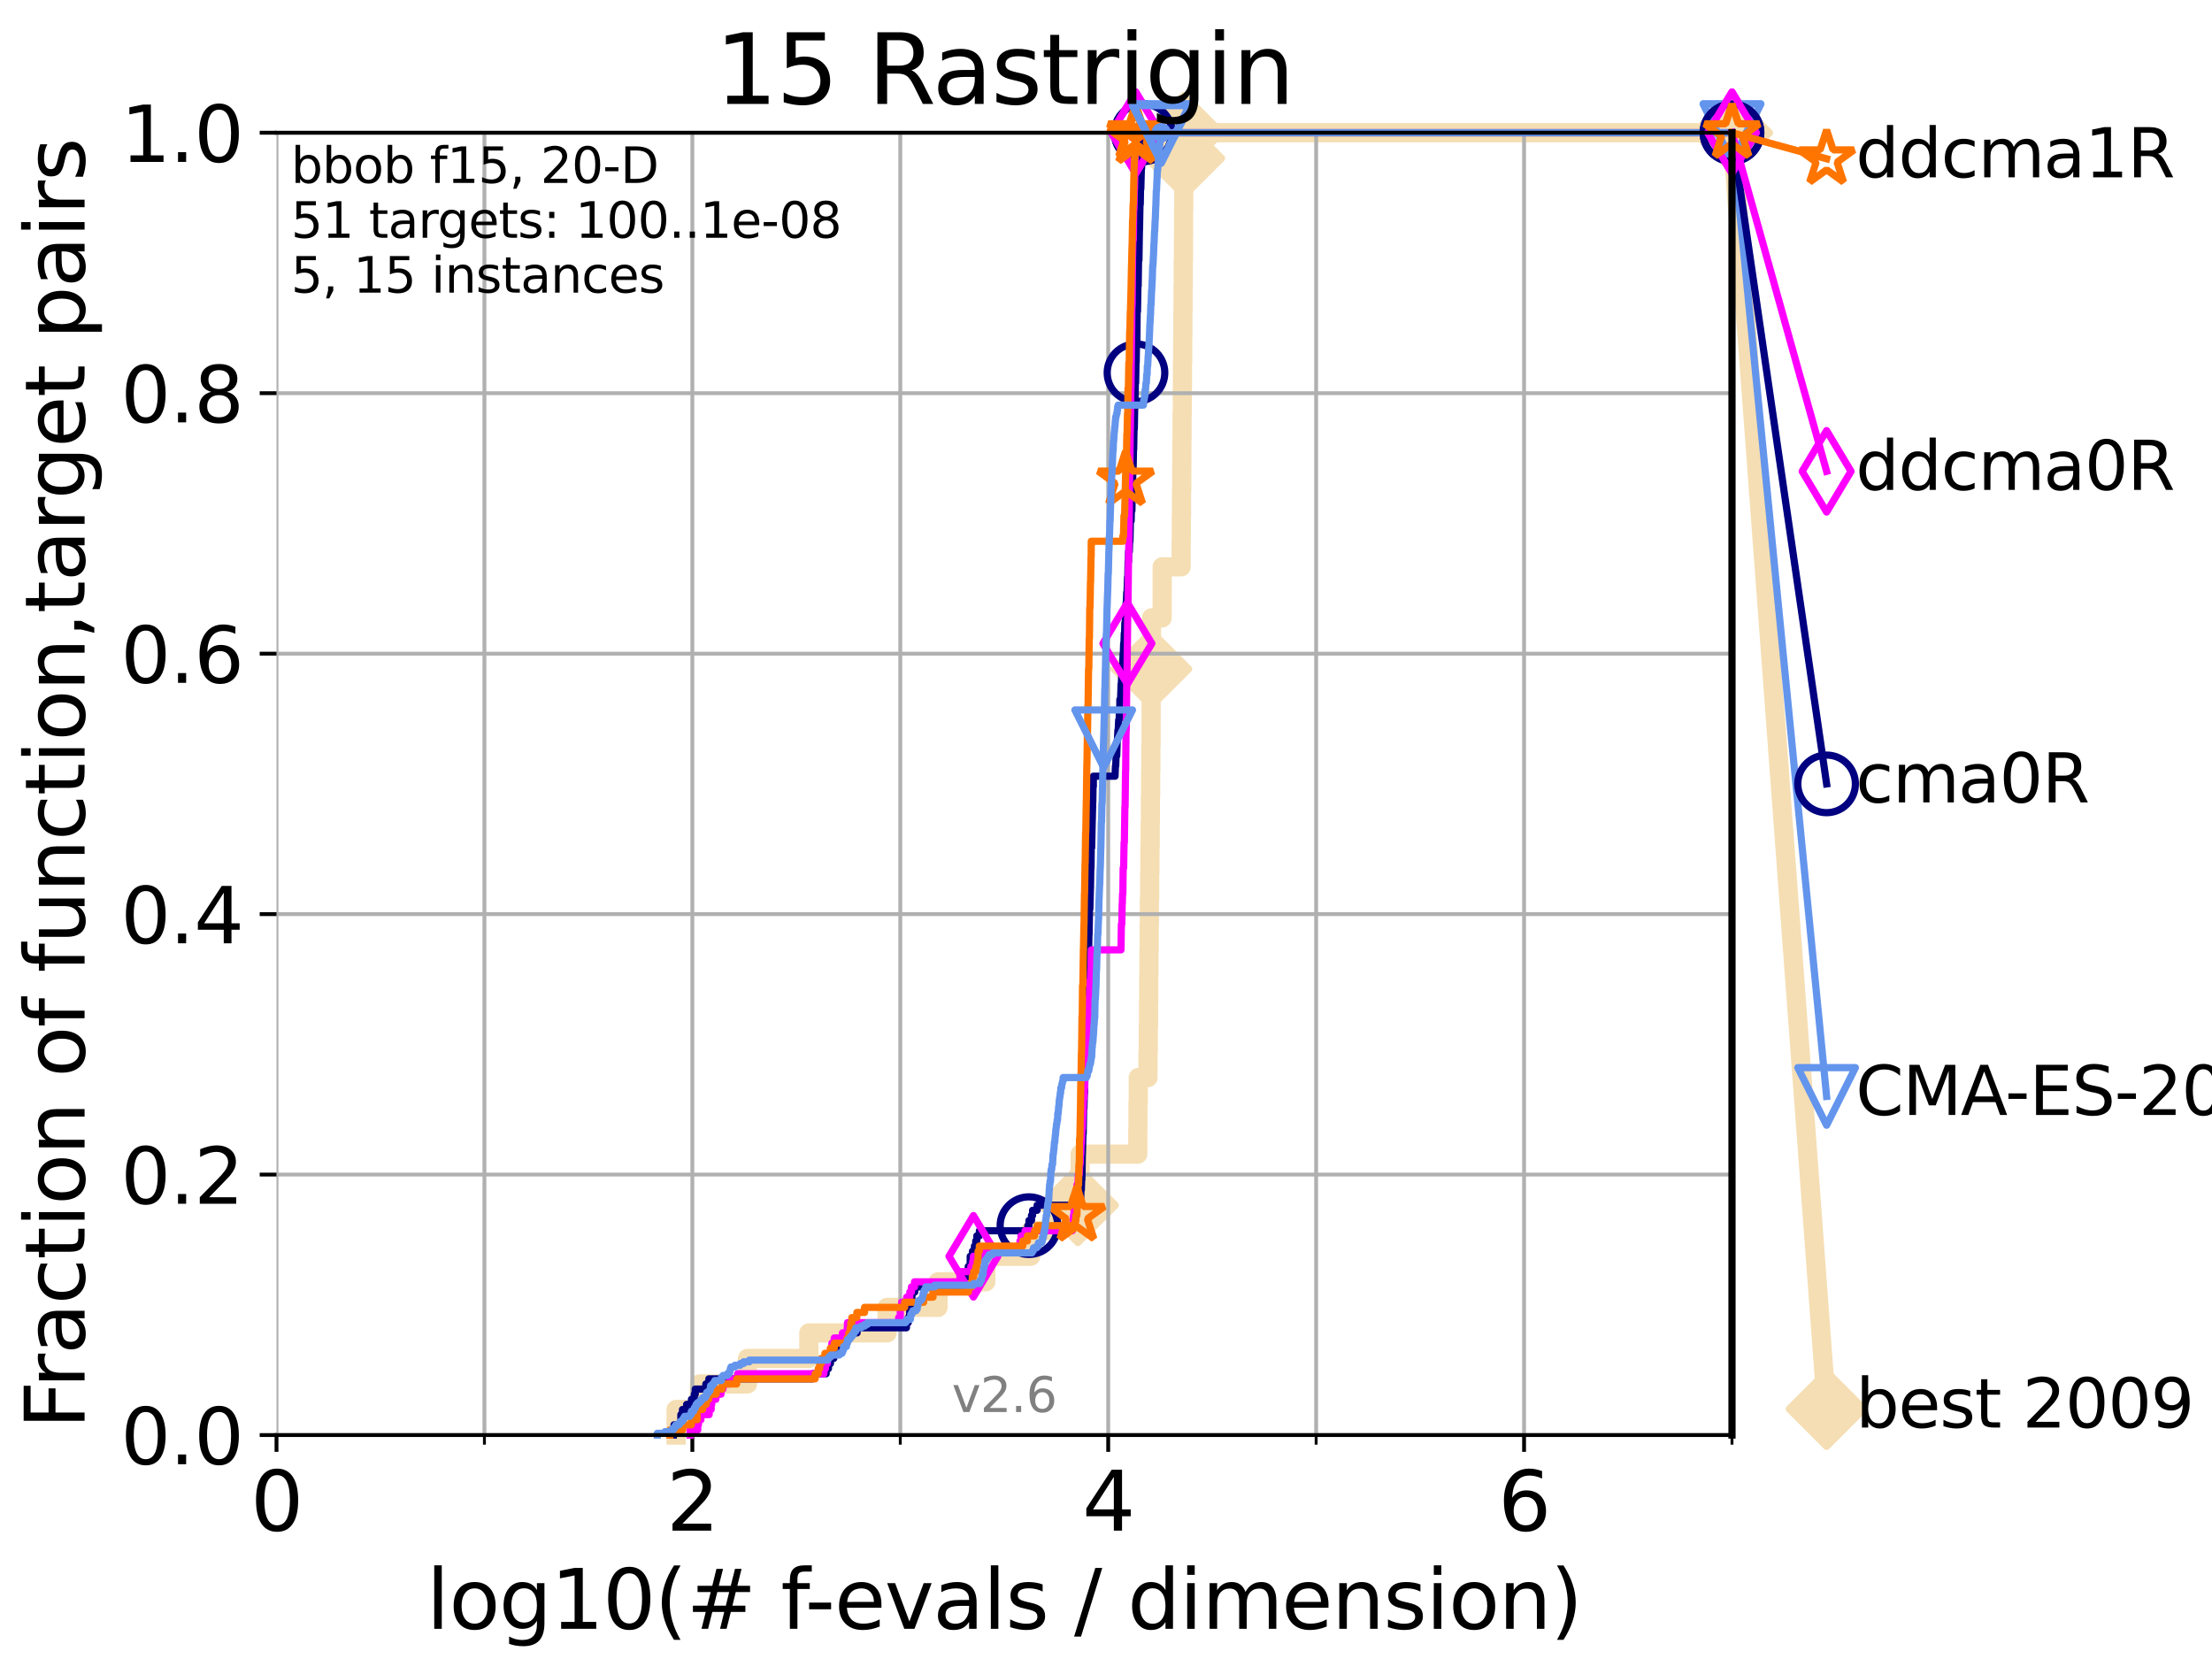 <?xml version="1.0" encoding="utf-8" standalone="no"?>
<!DOCTYPE svg PUBLIC "-//W3C//DTD SVG 1.1//EN"
  "http://www.w3.org/Graphics/SVG/1.1/DTD/svg11.dtd">
<svg xmlns:xlink="http://www.w3.org/1999/xlink" width="460.8pt" height="345.6pt" viewBox="0 0 460.8 345.6" xmlns="http://www.w3.org/2000/svg" version="1.1">
 <defs>
  <style type="text/css">*{stroke-linejoin: round; stroke-linecap: butt}</style>
 </defs>
 <g id="figure_1">
  <g id="patch_1">
   <path d="M 0 345.6 
L 460.8 345.6 
L 460.8 0 
L 0 0 
z
" style="fill: #ffffff"/>
  </g>
  <g id="axes_1">
   <g id="patch_2">
    <path d="M 57.6 298.944 
L 360.806 298.944 
L 360.806 27.648 
L 57.6 27.648 
z
" style="fill: #ffffff"/>
   </g>
   <g id="line2d_1">
    <path d="M 140.849 298.944 
L 140.849 293.624 
L 145.713 293.624 
L 145.713 288.305 
L 155.706 288.305 
L 155.706 282.985 
L 168.498 282.985 
L 168.498 277.666 
L 184.799 277.666 
L 184.799 272.346 
L 195.409 272.346 
L 195.409 267.027 
L 205.366 267.027 
L 205.366 261.707 
L 214.711 261.707 
L 214.711 256.388 
L 219.33 256.388 
L 219.33 251.068 
L 224.552 251.068 
L 224.552 245.749 
L 225.01 245.749 
L 225.01 240.429 
L 237.022 240.429 
L 237.022 235.11 
L 237.059 235.11 
L 237.059 229.79 
L 237.126 229.79 
L 237.126 224.471 
L 239.145 224.471 
L 239.145 219.151 
L 239.199 219.151 
L 239.199 213.832 
L 239.257 213.832 
L 239.257 208.512 
L 239.304 208.512 
L 239.304 203.192 
L 239.343 203.192 
L 239.343 197.873 
L 239.4 197.873 
L 239.4 192.553 
L 239.44 192.553 
L 239.44 187.234 
L 239.501 187.234 
L 239.501 181.914 
L 239.547 181.914 
L 239.547 176.595 
L 239.599 176.595 
L 239.599 171.275 
L 239.649 171.275 
L 239.649 165.956 
L 239.698 165.956 
L 239.698 160.636 
L 239.744 160.636 
L 239.744 155.317 
L 239.79 155.317 
L 239.79 149.997 
L 239.805 149.997 
L 239.805 144.678 
L 239.838 144.678 
L 239.838 139.358 
L 239.861 139.358 
L 239.861 134.039 
L 239.875 134.039 
L 239.875 128.719 
L 242.102 128.719 
L 242.102 123.4 
L 242.109 123.4 
L 242.109 118.08 
L 246.052 118.08 
L 246.052 112.76 
L 246.091 112.76 
L 246.091 107.441 
L 246.136 107.441 
L 246.136 102.121 
L 246.177 102.121 
L 246.177 96.802 
L 246.204 96.802 
L 246.204 91.482 
L 246.248 91.482 
L 246.248 86.163 
L 246.291 86.163 
L 246.291 80.843 
L 246.326 80.843 
L 246.326 75.524 
L 246.376 75.524 
L 246.376 70.204 
L 246.413 70.204 
L 246.413 64.885 
L 246.455 64.885 
L 246.455 59.565 
L 246.491 59.565 
L 246.491 54.246 
L 246.533 54.246 
L 246.533 48.926 
L 246.564 48.926 
L 246.564 43.607 
L 246.6 43.607 
L 246.6 38.287 
L 246.65 38.287 
L 246.65 32.968 
L 246.686 32.968 
L 246.686 27.648 
L 360.806 27.648 
" style="fill: none; stroke: #f5deb3; stroke-width: 4; stroke-linecap: square"/>
   </g>
   <g id="line2d_2">
    <defs>
     <path id="mfa84c2199a" d="M -0 7.778 
L 7.778 0 
L 0 -7.778 
L -7.778 -0 
z
" style="stroke: #f5deb3; stroke-width: 1.5; stroke-linejoin: miter"/>
    </defs>
    <g>
     <use xlink:href="#mfa84c2199a" x="224.552" y="251.068" style="fill: #f5deb3; stroke: #f5deb3; stroke-width: 1.5; stroke-linejoin: miter"/>
     <use xlink:href="#mfa84c2199a" x="239.838" y="139.358" style="fill: #f5deb3; stroke: #f5deb3; stroke-width: 1.5; stroke-linejoin: miter"/>
     <use xlink:href="#mfa84c2199a" x="246.686" y="32.968" style="fill: #f5deb3; stroke: #f5deb3; stroke-width: 1.5; stroke-linejoin: miter"/>
     <use xlink:href="#mfa84c2199a" x="246.686" y="27.648" style="fill: #f5deb3; stroke: #f5deb3; stroke-width: 1.5; stroke-linejoin: miter"/>
     <use xlink:href="#mfa84c2199a" x="360.806" y="27.648" style="fill: #f5deb3; stroke: #f5deb3; stroke-width: 1.5; stroke-linejoin: miter"/>
    </g>
   </g>
   <g id="line2d_3">
    <path style="fill: none; stroke: #f5deb3; stroke-width: 4; stroke-linecap: square"/>
    <g/>
   </g>
   <g id="line2d_4">
    <path d="M 360.806 27.648 
L 380.515 293.518 
" style="fill: none; stroke: #f5deb3; stroke-width: 4; stroke-linecap: square"/>
    <g>
     <use xlink:href="#mfa84c2199a" x="360.806" y="27.648" style="fill: #f5deb3; stroke: #f5deb3; stroke-width: 1.5; stroke-linejoin: miter"/>
     <use xlink:href="#mfa84c2199a" x="380.515" y="293.518" style="fill: #f5deb3; stroke: #f5deb3; stroke-width: 1.5; stroke-linejoin: miter"/>
    </g>
   </g>
   <g id="matplotlib.axis_1">
    <g id="xtick_1">
     <g id="line2d_5">
      <path d="M 57.6 298.944 
L 57.6 27.648 
" clip-path="url(#pe276bfafd2)" style="fill: none; stroke: #b0b0b0; stroke-width: 0.8; stroke-linecap: square"/>
     </g>
     <g id="line2d_6">
      <defs>
       <path id="meb02252058" d="M 0 0 
L 0 3.5 
" style="stroke: #000000; stroke-width: 0.8"/>
      </defs>
      <g>
       <use xlink:href="#meb02252058" x="57.6" y="298.944" style="stroke: #000000; stroke-width: 0.8"/>
      </g>
     </g>
     <g id="text_1">
      <!-- 0 -->
      <g transform="translate(52.192 318.861)scale(0.17 -0.17)">
       <defs>
        <path id="DejaVuSans-30" d="M 2034 4250 
Q 1547 4250 1301 3770 
Q 1056 3291 1056 2328 
Q 1056 1369 1301 889 
Q 1547 409 2034 409 
Q 2525 409 2770 889 
Q 3016 1369 3016 2328 
Q 3016 3291 2770 3770 
Q 2525 4250 2034 4250 
z
M 2034 4750 
Q 2819 4750 3233 4129 
Q 3647 3509 3647 2328 
Q 3647 1150 3233 529 
Q 2819 -91 2034 -91 
Q 1250 -91 836 529 
Q 422 1150 422 2328 
Q 422 3509 836 4129 
Q 1250 4750 2034 4750 
z
" transform="scale(0.016)"/>
       </defs>
       <use xlink:href="#DejaVuSans-30"/>
      </g>
     </g>
    </g>
    <g id="xtick_2">
     <g id="line2d_7">
      <path d="M 144.23 298.944 
L 144.23 27.648 
" clip-path="url(#pe276bfafd2)" style="fill: none; stroke: #b0b0b0; stroke-width: 0.8; stroke-linecap: square"/>
     </g>
     <g id="line2d_8">
      <g>
       <use xlink:href="#meb02252058" x="144.23" y="298.944" style="stroke: #000000; stroke-width: 0.8"/>
      </g>
     </g>
     <g id="text_2">
      <!-- 2 -->
      <g transform="translate(138.822 318.861)scale(0.17 -0.17)">
       <defs>
        <path id="DejaVuSans-32" d="M 1228 531 
L 3431 531 
L 3431 0 
L 469 0 
L 469 531 
Q 828 903 1448 1529 
Q 2069 2156 2228 2338 
Q 2531 2678 2651 2914 
Q 2772 3150 2772 3378 
Q 2772 3750 2511 3984 
Q 2250 4219 1831 4219 
Q 1534 4219 1204 4116 
Q 875 4013 500 3803 
L 500 4441 
Q 881 4594 1212 4672 
Q 1544 4750 1819 4750 
Q 2544 4750 2975 4387 
Q 3406 4025 3406 3419 
Q 3406 3131 3298 2873 
Q 3191 2616 2906 2266 
Q 2828 2175 2409 1742 
Q 1991 1309 1228 531 
z
" transform="scale(0.016)"/>
       </defs>
       <use xlink:href="#DejaVuSans-32"/>
      </g>
     </g>
    </g>
    <g id="xtick_3">
     <g id="line2d_9">
      <path d="M 230.861 298.944 
L 230.861 27.648 
" clip-path="url(#pe276bfafd2)" style="fill: none; stroke: #b0b0b0; stroke-width: 0.8; stroke-linecap: square"/>
     </g>
     <g id="line2d_10">
      <g>
       <use xlink:href="#meb02252058" x="230.861" y="298.944" style="stroke: #000000; stroke-width: 0.8"/>
      </g>
     </g>
     <g id="text_3">
      <!-- 4 -->
      <g transform="translate(225.453 318.861)scale(0.17 -0.17)">
       <defs>
        <path id="DejaVuSans-34" d="M 2419 4116 
L 825 1625 
L 2419 1625 
L 2419 4116 
z
M 2253 4666 
L 3047 4666 
L 3047 1625 
L 3713 1625 
L 3713 1100 
L 3047 1100 
L 3047 0 
L 2419 0 
L 2419 1100 
L 313 1100 
L 313 1709 
L 2253 4666 
z
" transform="scale(0.016)"/>
       </defs>
       <use xlink:href="#DejaVuSans-34"/>
      </g>
     </g>
    </g>
    <g id="xtick_4">
     <g id="line2d_11">
      <path d="M 317.491 298.944 
L 317.491 27.648 
" clip-path="url(#pe276bfafd2)" style="fill: none; stroke: #b0b0b0; stroke-width: 0.8; stroke-linecap: square"/>
     </g>
     <g id="line2d_12">
      <g>
       <use xlink:href="#meb02252058" x="317.491" y="298.944" style="stroke: #000000; stroke-width: 0.8"/>
      </g>
     </g>
     <g id="text_4">
      <!-- 6 -->
      <g transform="translate(312.083 318.861)scale(0.17 -0.17)">
       <defs>
        <path id="DejaVuSans-36" d="M 2113 2584 
Q 1688 2584 1439 2293 
Q 1191 2003 1191 1497 
Q 1191 994 1439 701 
Q 1688 409 2113 409 
Q 2538 409 2786 701 
Q 3034 994 3034 1497 
Q 3034 2003 2786 2293 
Q 2538 2584 2113 2584 
z
M 3366 4563 
L 3366 3988 
Q 3128 4100 2886 4159 
Q 2644 4219 2406 4219 
Q 1781 4219 1451 3797 
Q 1122 3375 1075 2522 
Q 1259 2794 1537 2939 
Q 1816 3084 2150 3084 
Q 2853 3084 3261 2657 
Q 3669 2231 3669 1497 
Q 3669 778 3244 343 
Q 2819 -91 2113 -91 
Q 1303 -91 875 529 
Q 447 1150 447 2328 
Q 447 3434 972 4092 
Q 1497 4750 2381 4750 
Q 2619 4750 2861 4703 
Q 3103 4656 3366 4563 
z
" transform="scale(0.016)"/>
       </defs>
       <use xlink:href="#DejaVuSans-36"/>
      </g>
     </g>
    </g>
    <g id="xtick_5">
     <g id="line2d_13">
      <path d="M 100.915 298.944 
L 100.915 27.648 
" clip-path="url(#pe276bfafd2)" style="fill: none; stroke: #b0b0b0; stroke-width: 0.8; stroke-linecap: square"/>
     </g>
     <g id="line2d_14">
      <defs>
       <path id="m4124a018c6" d="M 0 0 
L 0 2 
" style="stroke: #000000; stroke-width: 0.6"/>
      </defs>
      <g>
       <use xlink:href="#m4124a018c6" x="100.915" y="298.944" style="stroke: #000000; stroke-width: 0.6"/>
      </g>
     </g>
    </g>
    <g id="xtick_6">
     <g id="line2d_15">
      <path d="M 187.546 298.944 
L 187.546 27.648 
" clip-path="url(#pe276bfafd2)" style="fill: none; stroke: #b0b0b0; stroke-width: 0.8; stroke-linecap: square"/>
     </g>
     <g id="line2d_16">
      <g>
       <use xlink:href="#m4124a018c6" x="187.546" y="298.944" style="stroke: #000000; stroke-width: 0.6"/>
      </g>
     </g>
    </g>
    <g id="xtick_7">
     <g id="line2d_17">
      <path d="M 274.176 298.944 
L 274.176 27.648 
" clip-path="url(#pe276bfafd2)" style="fill: none; stroke: #b0b0b0; stroke-width: 0.8; stroke-linecap: square"/>
     </g>
     <g id="line2d_18">
      <g>
       <use xlink:href="#m4124a018c6" x="274.176" y="298.944" style="stroke: #000000; stroke-width: 0.6"/>
      </g>
     </g>
    </g>
    <g id="xtick_8">
     <g id="line2d_19">
      <path d="M 360.806 298.944 
L 360.806 27.648 
" clip-path="url(#pe276bfafd2)" style="fill: none; stroke: #b0b0b0; stroke-width: 0.8; stroke-linecap: square"/>
     </g>
     <g id="line2d_20">
      <g>
       <use xlink:href="#m4124a018c6" x="360.806" y="298.944" style="stroke: #000000; stroke-width: 0.6"/>
      </g>
     </g>
    </g>
    <g id="text_5">
     <!-- log10(# f-evals / dimension) -->
     <g transform="translate(88.823 339.314)scale(0.17 -0.17)">
      <defs>
       <path id="DejaVuSans-6c" d="M 603 4863 
L 1178 4863 
L 1178 0 
L 603 0 
L 603 4863 
z
" transform="scale(0.016)"/>
       <path id="DejaVuSans-6f" d="M 1959 3097 
Q 1497 3097 1228 2736 
Q 959 2375 959 1747 
Q 959 1119 1226 758 
Q 1494 397 1959 397 
Q 2419 397 2687 759 
Q 2956 1122 2956 1747 
Q 2956 2369 2687 2733 
Q 2419 3097 1959 3097 
z
M 1959 3584 
Q 2709 3584 3137 3096 
Q 3566 2609 3566 1747 
Q 3566 888 3137 398 
Q 2709 -91 1959 -91 
Q 1206 -91 779 398 
Q 353 888 353 1747 
Q 353 2609 779 3096 
Q 1206 3584 1959 3584 
z
" transform="scale(0.016)"/>
       <path id="DejaVuSans-67" d="M 2906 1791 
Q 2906 2416 2648 2759 
Q 2391 3103 1925 3103 
Q 1463 3103 1205 2759 
Q 947 2416 947 1791 
Q 947 1169 1205 825 
Q 1463 481 1925 481 
Q 2391 481 2648 825 
Q 2906 1169 2906 1791 
z
M 3481 434 
Q 3481 -459 3084 -895 
Q 2688 -1331 1869 -1331 
Q 1566 -1331 1297 -1286 
Q 1028 -1241 775 -1147 
L 775 -588 
Q 1028 -725 1275 -790 
Q 1522 -856 1778 -856 
Q 2344 -856 2625 -561 
Q 2906 -266 2906 331 
L 2906 616 
Q 2728 306 2450 153 
Q 2172 0 1784 0 
Q 1141 0 747 490 
Q 353 981 353 1791 
Q 353 2603 747 3093 
Q 1141 3584 1784 3584 
Q 2172 3584 2450 3431 
Q 2728 3278 2906 2969 
L 2906 3500 
L 3481 3500 
L 3481 434 
z
" transform="scale(0.016)"/>
       <path id="DejaVuSans-31" d="M 794 531 
L 1825 531 
L 1825 4091 
L 703 3866 
L 703 4441 
L 1819 4666 
L 2450 4666 
L 2450 531 
L 3481 531 
L 3481 0 
L 794 0 
L 794 531 
z
" transform="scale(0.016)"/>
       <path id="DejaVuSans-28" d="M 1984 4856 
Q 1566 4138 1362 3434 
Q 1159 2731 1159 2009 
Q 1159 1288 1364 580 
Q 1569 -128 1984 -844 
L 1484 -844 
Q 1016 -109 783 600 
Q 550 1309 550 2009 
Q 550 2706 781 3412 
Q 1013 4119 1484 4856 
L 1984 4856 
z
" transform="scale(0.016)"/>
       <path id="DejaVuSans-23" d="M 3272 2816 
L 2363 2816 
L 2100 1772 
L 3016 1772 
L 3272 2816 
z
M 2803 4594 
L 2478 3297 
L 3391 3297 
L 3719 4594 
L 4219 4594 
L 3897 3297 
L 4872 3297 
L 4872 2816 
L 3775 2816 
L 3519 1772 
L 4513 1772 
L 4513 1294 
L 3397 1294 
L 3072 0 
L 2572 0 
L 2894 1294 
L 1978 1294 
L 1656 0 
L 1153 0 
L 1478 1294 
L 494 1294 
L 494 1772 
L 1594 1772 
L 1856 2816 
L 850 2816 
L 850 3297 
L 1978 3297 
L 2297 4594 
L 2803 4594 
z
" transform="scale(0.016)"/>
       <path id="DejaVuSans-20" transform="scale(0.016)"/>
       <path id="DejaVuSans-66" d="M 2375 4863 
L 2375 4384 
L 1825 4384 
Q 1516 4384 1395 4259 
Q 1275 4134 1275 3809 
L 1275 3500 
L 2222 3500 
L 2222 3053 
L 1275 3053 
L 1275 0 
L 697 0 
L 697 3053 
L 147 3053 
L 147 3500 
L 697 3500 
L 697 3744 
Q 697 4328 969 4595 
Q 1241 4863 1831 4863 
L 2375 4863 
z
" transform="scale(0.016)"/>
       <path id="DejaVuSans-2d" d="M 313 2009 
L 1997 2009 
L 1997 1497 
L 313 1497 
L 313 2009 
z
" transform="scale(0.016)"/>
       <path id="DejaVuSans-65" d="M 3597 1894 
L 3597 1613 
L 953 1613 
Q 991 1019 1311 708 
Q 1631 397 2203 397 
Q 2534 397 2845 478 
Q 3156 559 3463 722 
L 3463 178 
Q 3153 47 2828 -22 
Q 2503 -91 2169 -91 
Q 1331 -91 842 396 
Q 353 884 353 1716 
Q 353 2575 817 3079 
Q 1281 3584 2069 3584 
Q 2775 3584 3186 3129 
Q 3597 2675 3597 1894 
z
M 3022 2063 
Q 3016 2534 2758 2815 
Q 2500 3097 2075 3097 
Q 1594 3097 1305 2825 
Q 1016 2553 972 2059 
L 3022 2063 
z
" transform="scale(0.016)"/>
       <path id="DejaVuSans-76" d="M 191 3500 
L 800 3500 
L 1894 563 
L 2988 3500 
L 3597 3500 
L 2284 0 
L 1503 0 
L 191 3500 
z
" transform="scale(0.016)"/>
       <path id="DejaVuSans-61" d="M 2194 1759 
Q 1497 1759 1228 1600 
Q 959 1441 959 1056 
Q 959 750 1161 570 
Q 1363 391 1709 391 
Q 2188 391 2477 730 
Q 2766 1069 2766 1631 
L 2766 1759 
L 2194 1759 
z
M 3341 1997 
L 3341 0 
L 2766 0 
L 2766 531 
Q 2569 213 2275 61 
Q 1981 -91 1556 -91 
Q 1019 -91 701 211 
Q 384 513 384 1019 
Q 384 1609 779 1909 
Q 1175 2209 1959 2209 
L 2766 2209 
L 2766 2266 
Q 2766 2663 2505 2880 
Q 2244 3097 1772 3097 
Q 1472 3097 1187 3025 
Q 903 2953 641 2809 
L 641 3341 
Q 956 3463 1253 3523 
Q 1550 3584 1831 3584 
Q 2591 3584 2966 3190 
Q 3341 2797 3341 1997 
z
" transform="scale(0.016)"/>
       <path id="DejaVuSans-73" d="M 2834 3397 
L 2834 2853 
Q 2591 2978 2328 3040 
Q 2066 3103 1784 3103 
Q 1356 3103 1142 2972 
Q 928 2841 928 2578 
Q 928 2378 1081 2264 
Q 1234 2150 1697 2047 
L 1894 2003 
Q 2506 1872 2764 1633 
Q 3022 1394 3022 966 
Q 3022 478 2636 193 
Q 2250 -91 1575 -91 
Q 1294 -91 989 -36 
Q 684 19 347 128 
L 347 722 
Q 666 556 975 473 
Q 1284 391 1588 391 
Q 1994 391 2212 530 
Q 2431 669 2431 922 
Q 2431 1156 2273 1281 
Q 2116 1406 1581 1522 
L 1381 1569 
Q 847 1681 609 1914 
Q 372 2147 372 2553 
Q 372 3047 722 3315 
Q 1072 3584 1716 3584 
Q 2034 3584 2315 3537 
Q 2597 3491 2834 3397 
z
" transform="scale(0.016)"/>
       <path id="DejaVuSans-2f" d="M 1625 4666 
L 2156 4666 
L 531 -594 
L 0 -594 
L 1625 4666 
z
" transform="scale(0.016)"/>
       <path id="DejaVuSans-64" d="M 2906 2969 
L 2906 4863 
L 3481 4863 
L 3481 0 
L 2906 0 
L 2906 525 
Q 2725 213 2448 61 
Q 2172 -91 1784 -91 
Q 1150 -91 751 415 
Q 353 922 353 1747 
Q 353 2572 751 3078 
Q 1150 3584 1784 3584 
Q 2172 3584 2448 3432 
Q 2725 3281 2906 2969 
z
M 947 1747 
Q 947 1113 1208 752 
Q 1469 391 1925 391 
Q 2381 391 2643 752 
Q 2906 1113 2906 1747 
Q 2906 2381 2643 2742 
Q 2381 3103 1925 3103 
Q 1469 3103 1208 2742 
Q 947 2381 947 1747 
z
" transform="scale(0.016)"/>
       <path id="DejaVuSans-69" d="M 603 3500 
L 1178 3500 
L 1178 0 
L 603 0 
L 603 3500 
z
M 603 4863 
L 1178 4863 
L 1178 4134 
L 603 4134 
L 603 4863 
z
" transform="scale(0.016)"/>
       <path id="DejaVuSans-6d" d="M 3328 2828 
Q 3544 3216 3844 3400 
Q 4144 3584 4550 3584 
Q 5097 3584 5394 3201 
Q 5691 2819 5691 2113 
L 5691 0 
L 5113 0 
L 5113 2094 
Q 5113 2597 4934 2840 
Q 4756 3084 4391 3084 
Q 3944 3084 3684 2787 
Q 3425 2491 3425 1978 
L 3425 0 
L 2847 0 
L 2847 2094 
Q 2847 2600 2669 2842 
Q 2491 3084 2119 3084 
Q 1678 3084 1418 2786 
Q 1159 2488 1159 1978 
L 1159 0 
L 581 0 
L 581 3500 
L 1159 3500 
L 1159 2956 
Q 1356 3278 1631 3431 
Q 1906 3584 2284 3584 
Q 2666 3584 2933 3390 
Q 3200 3197 3328 2828 
z
" transform="scale(0.016)"/>
       <path id="DejaVuSans-6e" d="M 3513 2113 
L 3513 0 
L 2938 0 
L 2938 2094 
Q 2938 2591 2744 2837 
Q 2550 3084 2163 3084 
Q 1697 3084 1428 2787 
Q 1159 2491 1159 1978 
L 1159 0 
L 581 0 
L 581 3500 
L 1159 3500 
L 1159 2956 
Q 1366 3272 1645 3428 
Q 1925 3584 2291 3584 
Q 2894 3584 3203 3211 
Q 3513 2838 3513 2113 
z
" transform="scale(0.016)"/>
       <path id="DejaVuSans-29" d="M 513 4856 
L 1013 4856 
Q 1481 4119 1714 3412 
Q 1947 2706 1947 2009 
Q 1947 1309 1714 600 
Q 1481 -109 1013 -844 
L 513 -844 
Q 928 -128 1133 580 
Q 1338 1288 1338 2009 
Q 1338 2731 1133 3434 
Q 928 4138 513 4856 
z
" transform="scale(0.016)"/>
      </defs>
      <use xlink:href="#DejaVuSans-6c"/>
      <use xlink:href="#DejaVuSans-6f" x="27.783"/>
      <use xlink:href="#DejaVuSans-67" x="88.965"/>
      <use xlink:href="#DejaVuSans-31" x="152.441"/>
      <use xlink:href="#DejaVuSans-30" x="216.064"/>
      <use xlink:href="#DejaVuSans-28" x="279.688"/>
      <use xlink:href="#DejaVuSans-23" x="318.701"/>
      <use xlink:href="#DejaVuSans-20" x="402.49"/>
      <use xlink:href="#DejaVuSans-66" x="434.277"/>
      <use xlink:href="#DejaVuSans-2d" x="463.982"/>
      <use xlink:href="#DejaVuSans-65" x="500.066"/>
      <use xlink:href="#DejaVuSans-76" x="561.59"/>
      <use xlink:href="#DejaVuSans-61" x="620.77"/>
      <use xlink:href="#DejaVuSans-6c" x="682.049"/>
      <use xlink:href="#DejaVuSans-73" x="709.832"/>
      <use xlink:href="#DejaVuSans-20" x="761.932"/>
      <use xlink:href="#DejaVuSans-2f" x="793.719"/>
      <use xlink:href="#DejaVuSans-20" x="827.41"/>
      <use xlink:href="#DejaVuSans-64" x="859.197"/>
      <use xlink:href="#DejaVuSans-69" x="922.674"/>
      <use xlink:href="#DejaVuSans-6d" x="950.457"/>
      <use xlink:href="#DejaVuSans-65" x="1047.869"/>
      <use xlink:href="#DejaVuSans-6e" x="1109.393"/>
      <use xlink:href="#DejaVuSans-73" x="1172.771"/>
      <use xlink:href="#DejaVuSans-69" x="1224.871"/>
      <use xlink:href="#DejaVuSans-6f" x="1252.654"/>
      <use xlink:href="#DejaVuSans-6e" x="1313.836"/>
      <use xlink:href="#DejaVuSans-29" x="1377.215"/>
     </g>
    </g>
   </g>
   <g id="matplotlib.axis_2">
    <g id="ytick_1">
     <g id="line2d_21">
      <path d="M 57.6 298.944 
L 360.806 298.944 
" clip-path="url(#pe276bfafd2)" style="fill: none; stroke: #b0b0b0; stroke-width: 0.8; stroke-linecap: square"/>
     </g>
     <g id="line2d_22">
      <defs>
       <path id="me929aaed9f" d="M 0 0 
L -3.5 0 
" style="stroke: #000000; stroke-width: 0.8"/>
      </defs>
      <g>
       <use xlink:href="#me929aaed9f" x="57.6" y="298.944" style="stroke: #000000; stroke-width: 0.8"/>
      </g>
     </g>
     <g id="text_6">
      <!-- 0.0 -->
      <g transform="translate(25.155 305.023)scale(0.16 -0.16)">
       <defs>
        <path id="DejaVuSans-2e" d="M 684 794 
L 1344 794 
L 1344 0 
L 684 0 
L 684 794 
z
" transform="scale(0.016)"/>
       </defs>
       <use xlink:href="#DejaVuSans-30"/>
       <use xlink:href="#DejaVuSans-2e" x="63.623"/>
       <use xlink:href="#DejaVuSans-30" x="95.41"/>
      </g>
     </g>
    </g>
    <g id="ytick_2">
     <g id="line2d_23">
      <path d="M 57.6 244.685 
L 360.806 244.685 
" clip-path="url(#pe276bfafd2)" style="fill: none; stroke: #b0b0b0; stroke-width: 0.8; stroke-linecap: square"/>
     </g>
     <g id="line2d_24">
      <g>
       <use xlink:href="#me929aaed9f" x="57.6" y="244.685" style="stroke: #000000; stroke-width: 0.8"/>
      </g>
     </g>
     <g id="text_7">
      <!-- 0.2 -->
      <g transform="translate(25.155 250.764)scale(0.16 -0.16)">
       <use xlink:href="#DejaVuSans-30"/>
       <use xlink:href="#DejaVuSans-2e" x="63.623"/>
       <use xlink:href="#DejaVuSans-32" x="95.41"/>
      </g>
     </g>
    </g>
    <g id="ytick_3">
     <g id="line2d_25">
      <path d="M 57.6 190.426 
L 360.806 190.426 
" clip-path="url(#pe276bfafd2)" style="fill: none; stroke: #b0b0b0; stroke-width: 0.8; stroke-linecap: square"/>
     </g>
     <g id="line2d_26">
      <g>
       <use xlink:href="#me929aaed9f" x="57.6" y="190.426" style="stroke: #000000; stroke-width: 0.8"/>
      </g>
     </g>
     <g id="text_8">
      <!-- 0.4 -->
      <g transform="translate(25.155 196.504)scale(0.16 -0.16)">
       <use xlink:href="#DejaVuSans-30"/>
       <use xlink:href="#DejaVuSans-2e" x="63.623"/>
       <use xlink:href="#DejaVuSans-34" x="95.41"/>
      </g>
     </g>
    </g>
    <g id="ytick_4">
     <g id="line2d_27">
      <path d="M 57.6 136.166 
L 360.806 136.166 
" clip-path="url(#pe276bfafd2)" style="fill: none; stroke: #b0b0b0; stroke-width: 0.8; stroke-linecap: square"/>
     </g>
     <g id="line2d_28">
      <g>
       <use xlink:href="#me929aaed9f" x="57.6" y="136.166" style="stroke: #000000; stroke-width: 0.8"/>
      </g>
     </g>
     <g id="text_9">
      <!-- 0.6 -->
      <g transform="translate(25.155 142.245)scale(0.16 -0.16)">
       <use xlink:href="#DejaVuSans-30"/>
       <use xlink:href="#DejaVuSans-2e" x="63.623"/>
       <use xlink:href="#DejaVuSans-36" x="95.41"/>
      </g>
     </g>
    </g>
    <g id="ytick_5">
     <g id="line2d_29">
      <path d="M 57.6 81.907 
L 360.806 81.907 
" clip-path="url(#pe276bfafd2)" style="fill: none; stroke: #b0b0b0; stroke-width: 0.8; stroke-linecap: square"/>
     </g>
     <g id="line2d_30">
      <g>
       <use xlink:href="#me929aaed9f" x="57.6" y="81.907" style="stroke: #000000; stroke-width: 0.8"/>
      </g>
     </g>
     <g id="text_10">
      <!-- 0.8 -->
      <g transform="translate(25.155 87.986)scale(0.16 -0.16)">
       <defs>
        <path id="DejaVuSans-38" d="M 2034 2216 
Q 1584 2216 1326 1975 
Q 1069 1734 1069 1313 
Q 1069 891 1326 650 
Q 1584 409 2034 409 
Q 2484 409 2743 651 
Q 3003 894 3003 1313 
Q 3003 1734 2745 1975 
Q 2488 2216 2034 2216 
z
M 1403 2484 
Q 997 2584 770 2862 
Q 544 3141 544 3541 
Q 544 4100 942 4425 
Q 1341 4750 2034 4750 
Q 2731 4750 3128 4425 
Q 3525 4100 3525 3541 
Q 3525 3141 3298 2862 
Q 3072 2584 2669 2484 
Q 3125 2378 3379 2068 
Q 3634 1759 3634 1313 
Q 3634 634 3220 271 
Q 2806 -91 2034 -91 
Q 1263 -91 848 271 
Q 434 634 434 1313 
Q 434 1759 690 2068 
Q 947 2378 1403 2484 
z
M 1172 3481 
Q 1172 3119 1398 2916 
Q 1625 2713 2034 2713 
Q 2441 2713 2670 2916 
Q 2900 3119 2900 3481 
Q 2900 3844 2670 4047 
Q 2441 4250 2034 4250 
Q 1625 4250 1398 4047 
Q 1172 3844 1172 3481 
z
" transform="scale(0.016)"/>
       </defs>
       <use xlink:href="#DejaVuSans-30"/>
       <use xlink:href="#DejaVuSans-2e" x="63.623"/>
       <use xlink:href="#DejaVuSans-38" x="95.41"/>
      </g>
     </g>
    </g>
    <g id="ytick_6">
     <g id="line2d_31">
      <path d="M 57.6 27.648 
L 360.806 27.648 
" clip-path="url(#pe276bfafd2)" style="fill: none; stroke: #b0b0b0; stroke-width: 0.8; stroke-linecap: square"/>
     </g>
     <g id="line2d_32">
      <g>
       <use xlink:href="#me929aaed9f" x="57.6" y="27.648" style="stroke: #000000; stroke-width: 0.8"/>
      </g>
     </g>
     <g id="text_11">
      <!-- 1.0 -->
      <g transform="translate(25.155 33.727)scale(0.16 -0.16)">
       <use xlink:href="#DejaVuSans-31"/>
       <use xlink:href="#DejaVuSans-2e" x="63.623"/>
       <use xlink:href="#DejaVuSans-30" x="95.41"/>
      </g>
     </g>
    </g>
    <g id="text_12">
     <!-- Fraction of function,target pairs -->
     <g transform="translate(17.62 297.681)rotate(-90)scale(0.17 -0.17)">
      <defs>
       <path id="DejaVuSans-46" d="M 628 4666 
L 3309 4666 
L 3309 4134 
L 1259 4134 
L 1259 2759 
L 3109 2759 
L 3109 2228 
L 1259 2228 
L 1259 0 
L 628 0 
L 628 4666 
z
" transform="scale(0.016)"/>
       <path id="DejaVuSans-72" d="M 2631 2963 
Q 2534 3019 2420 3045 
Q 2306 3072 2169 3072 
Q 1681 3072 1420 2755 
Q 1159 2438 1159 1844 
L 1159 0 
L 581 0 
L 581 3500 
L 1159 3500 
L 1159 2956 
Q 1341 3275 1631 3429 
Q 1922 3584 2338 3584 
Q 2397 3584 2469 3576 
Q 2541 3569 2628 3553 
L 2631 2963 
z
" transform="scale(0.016)"/>
       <path id="DejaVuSans-63" d="M 3122 3366 
L 3122 2828 
Q 2878 2963 2633 3030 
Q 2388 3097 2138 3097 
Q 1578 3097 1268 2742 
Q 959 2388 959 1747 
Q 959 1106 1268 751 
Q 1578 397 2138 397 
Q 2388 397 2633 464 
Q 2878 531 3122 666 
L 3122 134 
Q 2881 22 2623 -34 
Q 2366 -91 2075 -91 
Q 1284 -91 818 406 
Q 353 903 353 1747 
Q 353 2603 823 3093 
Q 1294 3584 2113 3584 
Q 2378 3584 2631 3529 
Q 2884 3475 3122 3366 
z
" transform="scale(0.016)"/>
       <path id="DejaVuSans-74" d="M 1172 4494 
L 1172 3500 
L 2356 3500 
L 2356 3053 
L 1172 3053 
L 1172 1153 
Q 1172 725 1289 603 
Q 1406 481 1766 481 
L 2356 481 
L 2356 0 
L 1766 0 
Q 1100 0 847 248 
Q 594 497 594 1153 
L 594 3053 
L 172 3053 
L 172 3500 
L 594 3500 
L 594 4494 
L 1172 4494 
z
" transform="scale(0.016)"/>
       <path id="DejaVuSans-75" d="M 544 1381 
L 544 3500 
L 1119 3500 
L 1119 1403 
Q 1119 906 1312 657 
Q 1506 409 1894 409 
Q 2359 409 2629 706 
Q 2900 1003 2900 1516 
L 2900 3500 
L 3475 3500 
L 3475 0 
L 2900 0 
L 2900 538 
Q 2691 219 2414 64 
Q 2138 -91 1772 -91 
Q 1169 -91 856 284 
Q 544 659 544 1381 
z
M 1991 3584 
L 1991 3584 
z
" transform="scale(0.016)"/>
       <path id="DejaVuSans-2c" d="M 750 794 
L 1409 794 
L 1409 256 
L 897 -744 
L 494 -744 
L 750 256 
L 750 794 
z
" transform="scale(0.016)"/>
       <path id="DejaVuSans-70" d="M 1159 525 
L 1159 -1331 
L 581 -1331 
L 581 3500 
L 1159 3500 
L 1159 2969 
Q 1341 3281 1617 3432 
Q 1894 3584 2278 3584 
Q 2916 3584 3314 3078 
Q 3713 2572 3713 1747 
Q 3713 922 3314 415 
Q 2916 -91 2278 -91 
Q 1894 -91 1617 61 
Q 1341 213 1159 525 
z
M 3116 1747 
Q 3116 2381 2855 2742 
Q 2594 3103 2138 3103 
Q 1681 3103 1420 2742 
Q 1159 2381 1159 1747 
Q 1159 1113 1420 752 
Q 1681 391 2138 391 
Q 2594 391 2855 752 
Q 3116 1113 3116 1747 
z
" transform="scale(0.016)"/>
      </defs>
      <use xlink:href="#DejaVuSans-46"/>
      <use xlink:href="#DejaVuSans-72" x="50.27"/>
      <use xlink:href="#DejaVuSans-61" x="91.383"/>
      <use xlink:href="#DejaVuSans-63" x="152.662"/>
      <use xlink:href="#DejaVuSans-74" x="207.643"/>
      <use xlink:href="#DejaVuSans-69" x="246.852"/>
      <use xlink:href="#DejaVuSans-6f" x="274.635"/>
      <use xlink:href="#DejaVuSans-6e" x="335.816"/>
      <use xlink:href="#DejaVuSans-20" x="399.195"/>
      <use xlink:href="#DejaVuSans-6f" x="430.982"/>
      <use xlink:href="#DejaVuSans-66" x="492.164"/>
      <use xlink:href="#DejaVuSans-20" x="527.369"/>
      <use xlink:href="#DejaVuSans-66" x="559.156"/>
      <use xlink:href="#DejaVuSans-75" x="594.361"/>
      <use xlink:href="#DejaVuSans-6e" x="657.74"/>
      <use xlink:href="#DejaVuSans-63" x="721.119"/>
      <use xlink:href="#DejaVuSans-74" x="776.1"/>
      <use xlink:href="#DejaVuSans-69" x="815.309"/>
      <use xlink:href="#DejaVuSans-6f" x="843.092"/>
      <use xlink:href="#DejaVuSans-6e" x="904.273"/>
      <use xlink:href="#DejaVuSans-2c" x="967.652"/>
      <use xlink:href="#DejaVuSans-74" x="999.439"/>
      <use xlink:href="#DejaVuSans-61" x="1038.648"/>
      <use xlink:href="#DejaVuSans-72" x="1099.928"/>
      <use xlink:href="#DejaVuSans-67" x="1139.291"/>
      <use xlink:href="#DejaVuSans-65" x="1202.768"/>
      <use xlink:href="#DejaVuSans-74" x="1264.291"/>
      <use xlink:href="#DejaVuSans-20" x="1303.5"/>
      <use xlink:href="#DejaVuSans-70" x="1335.287"/>
      <use xlink:href="#DejaVuSans-61" x="1398.764"/>
      <use xlink:href="#DejaVuSans-69" x="1460.043"/>
      <use xlink:href="#DejaVuSans-72" x="1487.826"/>
      <use xlink:href="#DejaVuSans-73" x="1528.939"/>
     </g>
    </g>
   </g>
   <g id="line2d_33">
    <defs>
     <path id="mdf06137187" d="M 0 1.5 
C 0.398 1.5 0.779 1.342 1.061 1.061 
C 1.342 0.779 1.5 0.398 1.5 0 
C 1.5 -0.398 1.342 -0.779 1.061 -1.061 
C 0.779 -1.342 0.398 -1.5 0 -1.5 
C -0.398 -1.5 -0.779 -1.342 -1.061 -1.061 
C -1.342 -0.779 -1.5 -0.398 -1.5 0 
C -1.5 0.398 -1.342 0.779 -1.061 1.061 
C -0.779 1.342 -0.398 1.5 0 1.5 
z
" style="stroke: #f5deb3"/>
    </defs>
    <g>
     <use xlink:href="#mdf06137187" x="246.686" y="27.648" style="fill: #f5deb3; stroke: #f5deb3"/>
     <use xlink:href="#mdf06137187" x="246.686" y="27.648" style="fill: #f5deb3; stroke: #f5deb3"/>
    </g>
   </g>
   <g id="line2d_34">
    <defs>
     <path id="mac8e9f5344" d="M 0 1.5 
C 0.398 1.5 0.779 1.342 1.061 1.061 
C 1.342 0.779 1.5 0.398 1.5 0 
C 1.5 -0.398 1.342 -0.779 1.061 -1.061 
C 0.779 -1.342 0.398 -1.5 0 -1.5 
C -0.398 -1.5 -0.779 -1.342 -1.061 -1.061 
C -1.342 -0.779 -1.5 -0.398 -1.5 0 
C -1.5 0.398 -1.342 0.779 -1.061 1.061 
C -0.779 1.342 -0.398 1.5 0 1.5 
z
" style="stroke: #000080"/>
    </defs>
    <g>
     <use xlink:href="#mac8e9f5344" x="238.143" y="27.648" style="fill: #000080; stroke: #000080"/>
     <use xlink:href="#mac8e9f5344" x="238.143" y="27.648" style="fill: #000080; stroke: #000080"/>
    </g>
   </g>
   <g id="line2d_35">
    <path d="M 140.266 298.944 
L 140.266 297.88 
L 140.417 297.88 
L 140.417 296.816 
L 141.826 296.816 
L 141.836 294.688 
L 142.175 294.688 
L 142.175 293.624 
L 143.036 293.624 
L 143.036 292.561 
L 144.041 292.561 
L 144.041 291.497 
L 144.649 291.497 
L 144.649 290.433 
L 144.841 290.433 
L 144.841 289.369 
L 147.039 289.369 
L 147.039 288.305 
L 147.668 288.305 
L 147.668 287.241 
L 169.259 287.241 
L 169.259 286.177 
L 172.1 286.177 
L 172.1 285.113 
L 172.585 285.113 
L 172.585 284.049 
L 172.997 284.049 
L 172.997 282.985 
L 173.697 282.985 
L 173.697 281.922 
L 174.531 281.922 
L 174.531 280.858 
L 174.653 280.858 
L 174.653 279.794 
L 175.081 279.794 
L 175.081 278.73 
L 176.159 278.73 
L 176.159 277.666 
L 178.545 277.666 
L 178.545 276.602 
L 188.822 276.602 
L 188.822 275.538 
L 189.202 275.538 
L 189.202 274.474 
L 189.499 274.474 
L 189.519 272.346 
L 189.741 272.346 
L 189.741 271.282 
L 189.949 271.282 
L 190.003 269.155 
L 190.569 269.155 
L 190.569 268.091 
L 200.373 268.091 
L 200.373 267.027 
L 200.803 267.027 
L 200.803 265.963 
L 201.523 265.963 
L 201.523 264.899 
L 201.702 264.899 
L 201.702 263.835 
L 202.101 263.835 
L 202.115 261.707 
L 202.586 261.707 
L 202.586 260.643 
L 202.99 260.643 
L 202.99 259.579 
L 203.259 259.579 
L 203.259 258.516 
L 203.486 258.516 
L 203.486 257.452 
L 204.027 257.452 
L 204.027 256.388 
L 214.111 256.388 
L 214.111 255.324 
L 214.349 255.324 
L 214.349 254.26 
L 214.879 254.26 
L 214.879 253.196 
L 215.105 253.196 
L 215.105 252.132 
L 216.056 252.132 
L 216.056 251.068 
L 224.106 251.068 
L 224.106 250.004 
L 225.121 250.004 
L 225.185 247.877 
L 225.262 247.877 
L 225.325 245.749 
L 225.375 245.749 
L 225.474 240.429 
L 225.49 240.429 
L 225.6 236.174 
L 225.649 236.174 
L 225.744 230.854 
L 225.809 230.854 
L 225.882 227.662 
L 225.946 227.662 
L 226.049 220.215 
L 226.06 220.215 
L 226.161 218.087 
L 226.235 218.087 
L 226.303 213.832 
L 226.353 213.832 
L 226.456 208.512 
L 226.504 208.512 
L 226.585 203.192 
L 226.62 203.192 
L 226.682 200.001 
L 226.747 200.001 
L 226.85 194.681 
L 226.876 194.681 
L 226.965 189.362 
L 227.041 189.362 
L 227.151 185.106 
L 227.164 185.106 
L 227.228 180.85 
L 227.277 180.85 
L 227.321 176.595 
L 227.413 176.595 
L 227.524 171.275 
L 227.529 171.275 
L 227.633 167.02 
L 227.649 167.02 
L 227.697 163.828 
L 227.762 163.828 
L 227.764 161.7 
L 232.281 161.7 
L 232.366 159.572 
L 232.423 159.572 
L 232.508 157.445 
L 232.637 157.445 
L 232.734 154.253 
L 232.779 154.253 
L 232.88 152.125 
L 232.942 152.125 
L 233.041 149.997 
L 233.134 149.997 
L 233.197 147.869 
L 233.274 147.869 
L 233.282 145.742 
L 233.437 145.742 
L 233.54 142.55 
L 233.585 142.55 
L 233.689 140.422 
L 233.756 140.422 
L 233.823 138.294 
L 233.882 138.294 
L 233.972 136.166 
L 234.008 136.166 
L 234.081 134.039 
L 234.141 134.039 
L 234.211 131.911 
L 234.277 131.911 
L 234.325 129.783 
L 234.41 129.783 
L 234.469 127.655 
L 234.53 127.655 
L 234.594 125.527 
L 234.647 125.527 
L 234.723 123.4 
L 234.786 123.4 
L 234.887 120.208 
L 234.942 120.208 
L 234.999 117.016 
L 235.078 117.016 
L 235.101 114.888 
L 235.257 114.888 
L 235.323 112.76 
L 235.392 112.76 
L 235.485 108.505 
L 235.639 108.505 
L 235.682 106.377 
L 235.799 106.377 
L 235.889 101.058 
L 235.931 101.058 
L 236.005 97.866 
L 236.045 97.866 
L 236.131 93.61 
L 236.165 93.61 
L 236.24 89.355 
L 236.297 89.355 
L 236.376 85.099 
L 236.411 85.099 
L 236.511 79.779 
L 236.573 79.779 
L 236.648 75.524 
L 236.687 75.524 
L 236.756 71.268 
L 236.823 71.268 
L 236.887 64.885 
L 236.956 64.885 
L 237.052 59.565 
L 237.101 59.565 
L 237.177 54.246 
L 237.259 54.246 
L 237.362 47.862 
L 237.381 47.862 
L 237.479 42.543 
L 237.538 42.543 
L 237.586 39.351 
L 237.655 39.351 
L 237.765 35.095 
L 237.817 35.095 
L 237.892 32.968 
L 237.952 32.968 
L 238.034 29.776 
L 238.119 29.776 
L 238.143 27.648 
L 360.806 27.648 
L 360.806 27.648 
" style="fill: none; stroke: #000080; stroke-width: 1.5; stroke-linecap: square"/>
   </g>
   <g id="line2d_36">
    <defs>
     <path id="m2b3cd7af3e" d="M 0 6 
C 1.591 6 3.117 5.368 4.243 4.243 
C 5.368 3.117 6 1.591 6 0 
C 6 -1.591 5.368 -3.117 4.243 -4.243 
C 3.117 -5.368 1.591 -6 0 -6 
C -1.591 -6 -3.117 -5.368 -4.243 -4.243 
C -5.368 -3.117 -6 -1.591 -6 0 
C -6 1.591 -5.368 3.117 -4.243 4.243 
C -3.117 5.368 -1.591 6 0 6 
z
" style="stroke: #000080; stroke-width: 1.5"/>
    </defs>
    <g>
     <use xlink:href="#m2b3cd7af3e" x="214.349" y="255.324" style="fill-opacity: 0; stroke: #000080; stroke-width: 1.5"/>
     <use xlink:href="#m2b3cd7af3e" x="236.648" y="77.652" style="fill-opacity: 0; stroke: #000080; stroke-width: 1.5"/>
     <use xlink:href="#m2b3cd7af3e" x="238.143" y="27.648" style="fill-opacity: 0; stroke: #000080; stroke-width: 1.5"/>
     <use xlink:href="#m2b3cd7af3e" x="238.143" y="27.648" style="fill-opacity: 0; stroke: #000080; stroke-width: 1.5"/>
     <use xlink:href="#m2b3cd7af3e" x="360.806" y="27.648" style="fill-opacity: 0; stroke: #000080; stroke-width: 1.5"/>
    </g>
   </g>
   <g id="line2d_37">
    <path style="fill: none; stroke: #000080; stroke-width: 1.5; stroke-linecap: square"/>
    <g/>
   </g>
   <g id="line2d_38">
    <defs>
     <path id="m90dcaf12ac" d="M 0 1.5 
C 0.398 1.5 0.779 1.342 1.061 1.061 
C 1.342 0.779 1.5 0.398 1.5 0 
C 1.5 -0.398 1.342 -0.779 1.061 -1.061 
C 0.779 -1.342 0.398 -1.5 0 -1.5 
C -0.398 -1.5 -0.779 -1.342 -1.061 -1.061 
C -1.342 -0.779 -1.5 -0.398 -1.5 0 
C -1.5 0.398 -1.342 0.779 -1.061 1.061 
C -0.779 1.342 -0.398 1.5 0 1.5 
z
" style="stroke: #ff00ff"/>
    </defs>
    <g>
     <use xlink:href="#m90dcaf12ac" x="236.598" y="27.648" style="fill: #ff00ff; stroke: #ff00ff"/>
     <use xlink:href="#m90dcaf12ac" x="236.598" y="27.648" style="fill: #ff00ff; stroke: #ff00ff"/>
    </g>
   </g>
   <g id="line2d_39">
    <path d="M 143.764 298.944 
L 143.764 297.88 
L 145.353 297.88 
L 145.353 296.816 
L 145.494 296.816 
L 145.494 295.752 
L 146.006 295.752 
L 146.006 294.688 
L 147.731 294.688 
L 147.731 293.624 
L 148.148 293.624 
L 148.148 292.561 
L 148.269 292.561 
L 148.269 291.497 
L 149.13 291.497 
L 149.13 290.433 
L 150.194 290.433 
L 150.194 289.369 
L 150.614 289.369 
L 150.614 288.305 
L 152.014 288.305 
L 152.014 287.241 
L 153.656 287.241 
L 153.656 286.177 
L 171.65 286.177 
L 171.65 285.113 
L 171.96 285.113 
L 171.96 284.049 
L 172.367 284.049 
L 172.367 282.985 
L 172.495 282.985 
L 172.495 281.922 
L 173.256 281.922 
L 173.304 279.794 
L 173.784 279.794 
L 173.784 278.73 
L 175.498 278.73 
L 175.498 277.666 
L 176.487 277.666 
L 176.547 275.538 
L 187.203 275.538 
L 187.203 274.474 
L 187.546 274.474 
L 187.553 272.346 
L 187.821 272.346 
L 187.821 271.282 
L 188.876 271.282 
L 188.876 270.219 
L 189.528 270.219 
L 189.528 269.155 
L 189.874 269.155 
L 189.874 268.091 
L 190.51 268.091 
L 190.51 267.027 
L 199.962 267.027 
L 199.962 265.963 
L 200.186 265.963 
L 200.186 264.899 
L 202.245 264.899 
L 202.245 263.835 
L 202.617 263.835 
L 202.617 262.771 
L 202.788 262.771 
L 202.788 261.707 
L 204.542 261.707 
L 204.542 260.643 
L 212.432 260.643 
L 212.483 258.516 
L 212.691 258.516 
L 212.691 257.452 
L 213.549 257.452 
L 213.549 256.388 
L 223.38 256.388 
L 223.38 255.324 
L 223.57 255.324 
L 223.62 253.196 
L 223.715 253.196 
L 223.804 250.004 
L 224.218 250.004 
L 224.218 248.94 
L 224.333 248.94 
L 224.359 246.813 
L 224.563 246.813 
L 224.644 244.685 
L 224.836 244.685 
L 224.929 242.557 
L 225.009 242.557 
L 225.086 240.429 
L 225.145 240.429 
L 225.2 238.301 
L 225.284 238.301 
L 225.386 235.11 
L 225.479 235.11 
L 225.579 231.918 
L 225.643 231.918 
L 225.712 228.726 
L 225.834 228.726 
L 225.908 226.598 
L 225.959 226.598 
L 225.997 224.471 
L 226.101 224.471 
L 226.18 221.279 
L 226.282 221.279 
L 226.378 218.087 
L 226.421 218.087 
L 226.488 215.959 
L 226.537 215.959 
L 226.627 212.768 
L 226.666 212.768 
L 226.774 209.576 
L 226.836 209.576 
L 226.929 207.448 
L 226.973 207.448 
L 227.069 204.256 
L 227.163 204.256 
L 227.237 202.129 
L 227.28 202.129 
L 227.349 197.873 
L 233.521 197.873 
L 233.602 192.553 
L 233.684 192.553 
L 233.772 188.298 
L 233.796 188.298 
L 233.852 186.17 
L 233.912 186.17 
L 233.976 180.85 
L 234.074 180.85 
L 234.167 175.531 
L 234.226 175.531 
L 234.334 168.084 
L 234.377 168.084 
L 234.472 160.636 
L 234.497 160.636 
L 234.575 152.125 
L 234.629 152.125 
L 234.714 142.55 
L 234.747 142.55 
L 234.854 134.039 
L 234.863 134.039 
L 234.933 126.591 
L 234.978 126.591 
L 235.083 117.016 
L 235.097 117.016 
L 235.205 109.569 
L 235.217 109.569 
L 235.328 98.93 
L 235.36 98.93 
L 235.454 89.355 
L 235.477 89.355 
L 235.573 80.843 
L 235.604 80.843 
L 235.713 71.268 
L 235.724 71.268 
L 235.789 63.821 
L 235.836 63.821 
L 235.937 53.182 
L 235.947 53.182 
L 236.007 49.99 
L 236.094 49.99 
L 236.165 43.607 
L 236.225 43.607 
L 236.296 39.351 
L 236.341 39.351 
L 236.439 34.031 
L 236.478 34.031 
L 236.576 29.776 
L 236.589 29.776 
L 236.598 27.648 
L 360.806 27.648 
L 360.806 27.648 
" style="fill: none; stroke: #ff00ff; stroke-width: 1.5; stroke-linecap: square"/>
   </g>
   <g id="line2d_40">
    <defs>
     <path id="m855b440ebd" d="M -0 8.485 
L 5.091 0 
L 0 -8.485 
L -5.091 -0 
z
" style="stroke: #ff00ff; stroke-width: 1.5; stroke-linejoin: miter"/>
    </defs>
    <g>
     <use xlink:href="#m855b440ebd" x="202.788" y="261.707" style="fill-opacity: 0; stroke: #ff00ff; stroke-width: 1.5; stroke-linejoin: miter"/>
     <use xlink:href="#m855b440ebd" x="234.854" y="134.039" style="fill-opacity: 0; stroke: #ff00ff; stroke-width: 1.5; stroke-linejoin: miter"/>
     <use xlink:href="#m855b440ebd" x="236.598" y="27.648" style="fill-opacity: 0; stroke: #ff00ff; stroke-width: 1.5; stroke-linejoin: miter"/>
     <use xlink:href="#m855b440ebd" x="236.598" y="27.648" style="fill-opacity: 0; stroke: #ff00ff; stroke-width: 1.5; stroke-linejoin: miter"/>
     <use xlink:href="#m855b440ebd" x="360.806" y="27.648" style="fill-opacity: 0; stroke: #ff00ff; stroke-width: 1.5; stroke-linejoin: miter"/>
    </g>
   </g>
   <g id="line2d_41">
    <path style="fill: none; stroke: #ff00ff; stroke-width: 1.5; stroke-linecap: square"/>
    <g/>
   </g>
   <g id="line2d_42">
    <defs>
     <path id="mfdea5b9c3a" d="M 0 1.5 
C 0.398 1.5 0.779 1.342 1.061 1.061 
C 1.342 0.779 1.5 0.398 1.5 0 
C 1.5 -0.398 1.342 -0.779 1.061 -1.061 
C 0.779 -1.342 0.398 -1.5 0 -1.5 
C -0.398 -1.5 -0.779 -1.342 -1.061 -1.061 
C -1.342 -0.779 -1.5 -0.398 -1.5 0 
C -1.5 0.398 -1.342 0.779 -1.061 1.061 
C -0.779 1.342 -0.398 1.5 0 1.5 
z
" style="stroke: #ff7500"/>
    </defs>
    <g>
     <use xlink:href="#mfdea5b9c3a" x="236.578" y="27.648" style="fill: #ff7500; stroke: #ff7500"/>
     <use xlink:href="#mfdea5b9c3a" x="236.578" y="27.648" style="fill: #ff7500; stroke: #ff7500"/>
    </g>
   </g>
   <g id="line2d_43">
    <path d="M 139.544 298.944 
L 139.544 297.88 
L 142.227 297.88 
L 142.227 296.816 
L 144.022 296.816 
L 144.022 295.752 
L 145.211 295.752 
L 145.229 293.624 
L 146.387 293.624 
L 146.387 292.561 
L 147.119 292.561 
L 147.119 291.497 
L 147.668 291.497 
L 147.668 290.433 
L 149.202 290.433 
L 149.202 289.369 
L 150.452 289.369 
L 150.452 288.305 
L 153.456 288.305 
L 153.456 287.241 
L 169.799 287.241 
L 169.799 286.177 
L 170.44 286.177 
L 170.44 285.113 
L 170.75 285.113 
L 170.75 284.049 
L 171.089 284.049 
L 171.089 282.985 
L 171.85 282.985 
L 171.85 281.922 
L 172.973 281.922 
L 172.973 280.858 
L 173.805 280.858 
L 173.805 279.794 
L 176.47 279.794 
L 176.47 278.73 
L 176.832 278.73 
L 176.832 277.666 
L 177.116 277.666 
L 177.116 276.602 
L 177.242 276.602 
L 177.242 275.538 
L 177.453 275.538 
L 177.453 274.474 
L 178.495 274.474 
L 178.495 273.41 
L 180.099 273.41 
L 180.099 272.346 
L 188.459 272.346 
L 188.459 271.282 
L 192.41 271.282 
L 192.41 270.219 
L 194.367 270.219 
L 194.367 269.155 
L 201.742 269.155 
L 201.742 268.091 
L 202.407 268.091 
L 202.407 267.027 
L 202.547 267.027 
L 202.547 265.963 
L 202.859 265.963 
L 202.859 264.899 
L 203.312 264.899 
L 203.312 263.835 
L 203.575 263.835 
L 203.575 262.771 
L 203.747 262.771 
L 203.747 260.643 
L 204.005 260.643 
L 204.005 259.579 
L 213.056 259.579 
L 213.056 258.516 
L 214.023 258.516 
L 214.023 257.452 
L 215.528 257.452 
L 215.528 256.388 
L 216.062 256.388 
L 216.062 255.324 
L 223.99 255.324 
L 223.99 254.26 
L 224.134 254.26 
L 224.134 253.196 
L 224.335 253.196 
L 224.415 251.068 
L 224.504 251.068 
L 224.589 246.813 
L 224.69 246.813 
L 224.76 242.557 
L 224.83 242.557 
L 224.891 237.237 
L 224.953 237.237 
L 225.053 231.918 
L 225.066 231.918 
L 225.148 225.534 
L 225.182 225.534 
L 225.282 219.151 
L 225.314 219.151 
L 225.4 211.704 
L 225.45 211.704 
L 225.512 205.32 
L 225.58 205.32 
L 225.689 197.873 
L 225.702 197.873 
L 225.806 192.553 
L 225.823 192.553 
L 225.912 186.17 
L 225.939 186.17 
L 226.034 179.787 
L 226.058 179.787 
L 226.151 173.403 
L 226.19 173.403 
L 226.292 167.02 
L 226.304 167.02 
L 226.404 159.572 
L 226.419 159.572 
L 226.522 153.189 
L 226.539 153.189 
L 226.637 146.805 
L 226.667 146.805 
L 226.765 139.358 
L 226.818 139.358 
L 226.902 132.975 
L 226.949 132.975 
L 227.016 126.591 
L 227.071 126.591 
L 227.16 121.272 
L 227.187 121.272 
L 227.279 115.952 
L 227.312 115.952 
L 227.328 112.76 
L 233.903 112.76 
L 233.903 111.697 
L 234.04 111.697 
L 234.142 107.441 
L 234.273 107.441 
L 234.377 103.185 
L 234.386 103.185 
L 234.479 98.93 
L 234.502 98.93 
L 234.576 94.674 
L 234.673 94.674 
L 234.744 90.418 
L 234.785 90.418 
L 234.876 86.163 
L 234.923 86.163 
L 234.989 80.843 
L 235.061 80.843 
L 235.157 75.524 
L 235.234 75.524 
L 235.328 69.14 
L 235.375 69.14 
L 235.459 64.885 
L 235.492 64.885 
L 235.602 60.629 
L 235.608 60.629 
L 235.713 55.31 
L 235.722 55.31 
L 235.824 51.054 
L 235.845 51.054 
L 235.938 45.734 
L 235.977 45.734 
L 236.045 42.543 
L 236.104 42.543 
L 236.214 36.159 
L 236.217 36.159 
L 236.326 32.968 
L 236.375 32.968 
L 236.485 29.776 
L 236.537 29.776 
L 236.578 27.648 
L 360.806 27.648 
L 360.806 27.648 
" style="fill: none; stroke: #ff7500; stroke-width: 1.5; stroke-linecap: square"/>
   </g>
   <g id="line2d_44">
    <defs>
     <path id="m1be738aac7" d="M 0 -6 
L -1.347 -1.854 
L -5.706 -1.854 
L -2.18 0.708 
L -3.527 4.854 
L -0 2.292 
L 3.527 4.854 
L 2.18 0.708 
L 5.706 -1.854 
L 1.347 -1.854 
z
" style="stroke: #ff7500; stroke-width: 1.5; stroke-linejoin: bevel"/>
    </defs>
    <g>
     <use xlink:href="#m1be738aac7" x="224.335" y="253.196" style="fill-opacity: 0; stroke: #ff7500; stroke-width: 1.5; stroke-linejoin: bevel"/>
     <use xlink:href="#m1be738aac7" x="234.479" y="99.994" style="fill-opacity: 0; stroke: #ff7500; stroke-width: 1.5; stroke-linejoin: bevel"/>
     <use xlink:href="#m1be738aac7" x="236.578" y="28.712" style="fill-opacity: 0; stroke: #ff7500; stroke-width: 1.5; stroke-linejoin: bevel"/>
     <use xlink:href="#m1be738aac7" x="236.578" y="27.648" style="fill-opacity: 0; stroke: #ff7500; stroke-width: 1.5; stroke-linejoin: bevel"/>
     <use xlink:href="#m1be738aac7" x="360.806" y="27.648" style="fill-opacity: 0; stroke: #ff7500; stroke-width: 1.5; stroke-linejoin: bevel"/>
    </g>
   </g>
   <g id="line2d_45">
    <path style="fill: none; stroke: #ff7500; stroke-width: 1.5; stroke-linecap: square"/>
    <g/>
   </g>
   <g id="line2d_46">
    <defs>
     <path id="mb4facd9d34" d="M 0 1.5 
C 0.398 1.5 0.779 1.342 1.061 1.061 
C 1.342 0.779 1.5 0.398 1.5 0 
C 1.5 -0.398 1.342 -0.779 1.061 -1.061 
C 0.779 -1.342 0.398 -1.5 0 -1.5 
C -0.398 -1.5 -0.779 -1.342 -1.061 -1.061 
C -1.342 -0.779 -1.5 -0.398 -1.5 0 
C -1.5 0.398 -1.342 0.779 -1.061 1.061 
C -0.779 1.342 -0.398 1.5 0 1.5 
z
" style="stroke: #6495ed"/>
    </defs>
    <g>
     <use xlink:href="#mb4facd9d34" x="241.916" y="27.648" style="fill: #6495ed; stroke: #6495ed"/>
     <use xlink:href="#mb4facd9d34" x="241.916" y="27.648" style="fill: #6495ed; stroke: #6495ed"/>
    </g>
   </g>
   <g id="line2d_47">
    <path d="M 136.92 298.944 
L 136.92 298.589 
L 138.541 298.589 
L 138.541 298.235 
L 139.867 298.235 
L 139.867 297.88 
L 140.266 297.88 
L 140.266 297.525 
L 140.543 297.525 
L 140.543 297.171 
L 140.793 297.171 
L 140.793 296.816 
L 141.48 296.816 
L 141.48 296.462 
L 141.697 296.462 
L 141.697 296.107 
L 142.154 296.107 
L 142.154 295.752 
L 142.394 295.752 
L 142.394 295.398 
L 142.611 295.398 
L 142.611 295.043 
L 143.725 295.043 
L 143.725 294.688 
L 143.984 294.688 
L 144.032 293.979 
L 144.52 293.979 
L 144.631 293.27 
L 144.896 293.27 
L 144.896 292.915 
L 145.013 292.915 
L 145.013 292.561 
L 145.318 292.561 
L 145.318 292.206 
L 145.782 292.206 
L 145.782 291.851 
L 146.058 291.851 
L 146.058 291.497 
L 146.404 291.497 
L 146.404 291.142 
L 146.966 291.142 
L 146.966 290.787 
L 147.144 290.787 
L 147.2 290.078 
L 147.652 290.078 
L 147.652 289.723 
L 147.925 289.723 
L 148.025 288.66 
L 148.428 288.66 
L 148.428 288.305 
L 148.719 288.305 
L 148.719 287.95 
L 148.904 287.95 
L 148.904 287.596 
L 150.269 287.596 
L 150.289 286.886 
L 150.627 286.886 
L 150.627 286.532 
L 151.523 286.532 
L 151.523 286.177 
L 151.889 286.177 
L 151.889 285.822 
L 152.045 285.822 
L 152.138 285.113 
L 152.273 285.113 
L 152.273 284.759 
L 153.101 284.759 
L 153.101 284.404 
L 154.201 284.404 
L 154.201 284.049 
L 154.897 284.049 
L 154.897 283.695 
L 156.086 283.695 
L 156.086 283.34 
L 172.434 283.34 
L 172.434 282.985 
L 172.707 282.985 
L 172.707 282.631 
L 173.091 282.631 
L 173.091 282.276 
L 174.836 282.276 
L 174.836 281.922 
L 175.41 281.922 
L 175.41 281.567 
L 175.578 281.567 
L 175.578 281.212 
L 175.716 281.212 
L 175.749 280.503 
L 176.327 280.503 
L 176.388 279.794 
L 176.539 279.794 
L 176.563 279.084 
L 176.963 279.084 
L 176.963 278.73 
L 177.212 278.73 
L 177.212 278.375 
L 177.529 278.375 
L 177.529 278.021 
L 177.814 278.021 
L 177.814 277.666 
L 177.949 277.666 
L 177.949 277.311 
L 178.279 277.311 
L 178.284 276.602 
L 179.414 276.602 
L 179.414 276.247 
L 180.139 276.247 
L 180.139 275.893 
L 180.702 275.893 
L 180.702 275.538 
L 188.66 275.538 
L 188.66 275.183 
L 188.96 275.183 
L 188.96 274.829 
L 189.659 274.829 
L 189.748 273.765 
L 189.969 273.765 
L 189.969 273.41 
L 190.144 273.41 
L 190.144 273.056 
L 190.812 273.056 
L 190.812 272.701 
L 191.071 272.701 
L 191.159 271.992 
L 191.223 271.992 
L 191.315 271.282 
L 191.352 271.282 
L 191.352 270.928 
L 191.882 270.928 
L 191.882 270.573 
L 192.139 270.573 
L 192.207 269.864 
L 192.276 269.864 
L 192.276 269.509 
L 192.39 269.509 
L 192.39 269.155 
L 192.502 269.155 
L 192.502 268.8 
L 192.756 268.8 
L 192.847 268.091 
L 194.691 268.091 
L 194.691 267.736 
L 202.801 267.736 
L 202.801 267.381 
L 204.113 267.381 
L 204.184 266.672 
L 204.47 266.672 
L 204.562 265.608 
L 204.778 265.608 
L 204.887 264.19 
L 204.984 264.19 
L 205.067 263.48 
L 205.146 263.48 
L 205.171 262.771 
L 205.325 262.771 
L 205.325 262.417 
L 205.631 262.417 
L 205.631 262.062 
L 205.841 262.062 
L 205.841 261.707 
L 206.068 261.707 
L 206.068 261.353 
L 206.797 261.353 
L 206.797 260.998 
L 214.964 260.998 
L 214.964 260.643 
L 215.216 260.643 
L 215.307 259.934 
L 215.983 259.934 
L 215.983 259.579 
L 216.301 259.579 
L 216.337 258.87 
L 217.029 258.87 
L 217.029 258.516 
L 217.153 258.516 
L 217.157 257.806 
L 217.342 257.806 
L 217.402 257.097 
L 217.485 257.097 
L 217.537 256.388 
L 217.628 256.388 
L 217.672 255.678 
L 217.74 255.678 
L 217.813 254.26 
L 217.855 254.26 
L 217.96 253.196 
L 218.051 253.196 
L 218.141 251.778 
L 218.181 251.778 
L 218.273 250.714 
L 218.339 250.714 
L 218.398 250.004 
L 218.467 250.004 
L 218.574 247.877 
L 218.596 247.877 
L 218.647 246.813 
L 218.711 246.813 
L 218.735 246.103 
L 218.83 246.103 
L 218.932 243.976 
L 218.976 243.976 
L 218.976 243.621 
L 219.09 243.621 
L 219.155 242.557 
L 219.27 242.557 
L 219.374 240.429 
L 219.437 240.429 
L 219.527 239.365 
L 219.558 239.365 
L 219.655 237.947 
L 219.725 237.947 
L 219.832 236.528 
L 219.868 236.528 
L 219.975 235.11 
L 220.011 235.11 
L 220.109 234.046 
L 220.183 234.046 
L 220.22 233.336 
L 220.302 233.336 
L 220.357 231.918 
L 220.447 231.918 
L 220.539 230.499 
L 220.591 230.499 
L 220.674 229.081 
L 220.71 229.081 
L 220.795 228.372 
L 220.833 228.372 
L 220.867 227.662 
L 220.954 227.662 
L 220.993 226.598 
L 221.147 226.598 
L 221.189 225.889 
L 221.259 225.889 
L 221.367 225.18 
L 221.467 225.18 
L 221.47 224.471 
L 226.317 224.471 
L 226.317 224.116 
L 226.494 224.116 
L 226.605 223.052 
L 226.821 223.052 
L 226.899 222.343 
L 226.939 222.343 
L 227.043 221.634 
L 227.152 221.634 
L 227.253 220.924 
L 227.265 220.924 
L 227.35 220.215 
L 227.413 220.215 
L 227.51 218.087 
L 227.545 218.087 
L 227.612 217.023 
L 227.676 217.023 
L 227.766 215.605 
L 227.791 215.605 
L 227.896 213.477 
L 227.927 213.477 
L 228.002 212.058 
L 228.055 212.058 
L 228.128 208.157 
L 228.191 208.157 
L 228.291 205.675 
L 228.307 205.675 
L 228.409 202.129 
L 228.432 202.129 
L 228.531 198.582 
L 228.571 198.582 
L 228.669 194.681 
L 228.721 194.681 
L 228.821 191.844 
L 228.84 191.844 
L 228.951 187.234 
L 228.962 187.234 
L 229.065 184.397 
L 229.088 184.397 
L 229.188 180.85 
L 229.212 180.85 
L 229.32 176.595 
L 229.335 176.595 
L 229.426 171.275 
L 229.47 171.275 
L 229.552 167.374 
L 229.593 167.374 
L 229.704 162.409 
L 229.705 162.409 
L 229.814 156.735 
L 229.818 156.735 
L 229.921 153.544 
L 229.93 153.544 
L 230.031 149.288 
L 230.047 149.288 
L 230.146 143.614 
L 230.168 143.614 
L 230.278 139.003 
L 230.28 139.003 
L 230.387 134.393 
L 230.393 134.393 
L 230.469 131.911 
L 230.505 131.911 
L 230.616 126.591 
L 230.628 126.591 
L 230.738 123.4 
L 230.75 123.4 
L 230.847 119.499 
L 230.889 119.499 
L 230.995 114.888 
L 231.002 114.888 
L 231.109 111.697 
L 231.128 111.697 
L 231.226 108.505 
L 231.263 108.505 
L 231.362 104.958 
L 231.384 104.958 
L 231.479 100.703 
L 231.506 100.703 
L 231.607 98.93 
L 231.627 98.93 
L 231.734 96.447 
L 231.743 96.447 
L 231.836 93.965 
L 231.884 93.965 
L 231.969 91.837 
L 232.006 91.837 
L 232.114 90.064 
L 232.14 90.064 
L 232.218 89 
L 232.252 89 
L 232.353 87.581 
L 232.383 87.581 
L 232.407 86.872 
L 232.499 86.872 
L 232.606 86.163 
L 232.689 86.163 
L 232.744 85.454 
L 232.806 85.454 
L 232.827 84.744 
L 232.937 84.744 
L 232.937 84.39 
L 238.206 84.39 
L 238.26 83.326 
L 238.336 83.326 
L 238.445 82.616 
L 238.476 82.616 
L 238.561 81.198 
L 238.629 81.198 
L 238.727 79.779 
L 238.808 79.779 
L 238.886 78.006 
L 238.97 78.006 
L 239.012 76.233 
L 239.084 76.233 
L 239.188 74.105 
L 239.217 74.105 
L 239.298 72.332 
L 239.336 72.332 
L 239.447 69.85 
L 239.452 69.85 
L 239.549 67.367 
L 239.564 67.367 
L 239.656 65.594 
L 239.675 65.594 
L 239.738 63.466 
L 239.789 63.466 
L 239.889 60.629 
L 239.915 60.629 
L 240.016 58.501 
L 240.027 58.501 
L 240.131 55.31 
L 240.183 55.31 
L 240.283 53.182 
L 240.294 53.182 
L 240.388 50.699 
L 240.413 50.699 
L 240.506 48.217 
L 240.539 48.217 
L 240.65 45.734 
L 240.671 45.734 
L 240.769 42.897 
L 240.785 42.897 
L 240.881 39.706 
L 240.922 39.706 
L 241.027 37.223 
L 241.044 37.223 
L 241.088 35.45 
L 241.164 35.45 
L 241.259 34.031 
L 241.279 34.031 
L 241.384 32.258 
L 241.437 32.258 
L 241.527 30.84 
L 241.564 30.84 
L 241.636 29.421 
L 241.711 29.421 
L 241.774 28.357 
L 241.878 28.357 
L 241.916 27.648 
L 360.806 27.648 
L 360.806 27.648 
" style="fill: none; stroke: #6495ed; stroke-width: 1.5; stroke-linecap: square"/>
   </g>
   <g id="line2d_48">
    <defs>
     <path id="m2865ba6ac4" d="M -0 6 
L 6 -6 
L -6 -6 
z
" style="stroke: #6495ed; stroke-width: 1.5; stroke-linejoin: miter"/>
    </defs>
    <g>
     <use xlink:href="#m2865ba6ac4" x="229.921" y="153.898" style="fill-opacity: 0; stroke: #6495ed; stroke-width: 1.5; stroke-linejoin: miter"/>
     <use xlink:href="#m2865ba6ac4" x="241.916" y="28.003" style="fill-opacity: 0; stroke: #6495ed; stroke-width: 1.5; stroke-linejoin: miter"/>
     <use xlink:href="#m2865ba6ac4" x="241.916" y="27.648" style="fill-opacity: 0; stroke: #6495ed; stroke-width: 1.5; stroke-linejoin: miter"/>
     <use xlink:href="#m2865ba6ac4" x="241.916" y="27.648" style="fill-opacity: 0; stroke: #6495ed; stroke-width: 1.5; stroke-linejoin: miter"/>
     <use xlink:href="#m2865ba6ac4" x="360.806" y="27.648" style="fill-opacity: 0; stroke: #6495ed; stroke-width: 1.5; stroke-linejoin: miter"/>
    </g>
   </g>
   <g id="line2d_49">
    <path style="fill: none; stroke: #6495ed; stroke-width: 1.5; stroke-linecap: square"/>
    <g/>
   </g>
   <g id="line2d_50">
    <path d="M 360.806 27.648 
L 380.515 228.407 
" style="fill: none; stroke: #6495ed; stroke-width: 1.5; stroke-linecap: square"/>
    <g>
     <use xlink:href="#m2865ba6ac4" x="360.806" y="27.648" style="fill-opacity: 0; stroke: #6495ed; stroke-width: 1.5; stroke-linejoin: miter"/>
     <use xlink:href="#m2865ba6ac4" x="380.515" y="228.407" style="fill-opacity: 0; stroke: #6495ed; stroke-width: 1.5; stroke-linejoin: miter"/>
    </g>
   </g>
   <g id="line2d_51">
    <path d="M 360.806 27.648 
L 380.515 163.296 
" style="fill: none; stroke: #000080; stroke-width: 1.5; stroke-linecap: square"/>
    <g>
     <use xlink:href="#m2b3cd7af3e" x="360.806" y="27.648" style="fill-opacity: 0; stroke: #000080; stroke-width: 1.5"/>
     <use xlink:href="#m2b3cd7af3e" x="380.515" y="163.296" style="fill-opacity: 0; stroke: #000080; stroke-width: 1.5"/>
    </g>
   </g>
   <g id="line2d_52">
    <path d="M 360.806 27.648 
L 380.515 98.185 
" style="fill: none; stroke: #ff00ff; stroke-width: 1.5; stroke-linecap: square"/>
    <g>
     <use xlink:href="#m855b440ebd" x="360.806" y="27.648" style="fill-opacity: 0; stroke: #ff00ff; stroke-width: 1.5; stroke-linejoin: miter"/>
     <use xlink:href="#m855b440ebd" x="380.515" y="98.185" style="fill-opacity: 0; stroke: #ff00ff; stroke-width: 1.5; stroke-linejoin: miter"/>
    </g>
   </g>
   <g id="line2d_53">
    <path d="M 360.806 27.648 
L 380.515 33.074 
" style="fill: none; stroke: #ff7500; stroke-width: 1.5; stroke-linecap: square"/>
    <g>
     <use xlink:href="#m1be738aac7" x="360.806" y="27.648" style="fill-opacity: 0; stroke: #ff7500; stroke-width: 1.5; stroke-linejoin: bevel"/>
     <use xlink:href="#m1be738aac7" x="380.515" y="33.074" style="fill-opacity: 0; stroke: #ff7500; stroke-width: 1.5; stroke-linejoin: bevel"/>
    </g>
   </g>
   <g id="line2d_54">
    <path d="M 360.806 298.944 
L 360.806 27.648 
" style="fill: none; stroke: #000000; stroke-width: 1.5; stroke-linecap: square"/>
   </g>
   <g id="patch_3">
    <path d="M 57.6 298.944 
L 360.806 298.944 
" style="fill: none; stroke: #000000; stroke-width: 0.8; stroke-linejoin: miter; stroke-linecap: square"/>
   </g>
   <g id="patch_4">
    <path d="M 57.6 27.648 
L 360.806 27.648 
" style="fill: none; stroke: #000000; stroke-width: 0.8; stroke-linejoin: miter; stroke-linecap: square"/>
   </g>
   <g id="text_13">
    <!-- best 2009 -->
    <g transform="translate(386.579 297.381)scale(0.14 -0.14)">
     <defs>
      <path id="DejaVuSans-62" d="M 3116 1747 
Q 3116 2381 2855 2742 
Q 2594 3103 2138 3103 
Q 1681 3103 1420 2742 
Q 1159 2381 1159 1747 
Q 1159 1113 1420 752 
Q 1681 391 2138 391 
Q 2594 391 2855 752 
Q 3116 1113 3116 1747 
z
M 1159 2969 
Q 1341 3281 1617 3432 
Q 1894 3584 2278 3584 
Q 2916 3584 3314 3078 
Q 3713 2572 3713 1747 
Q 3713 922 3314 415 
Q 2916 -91 2278 -91 
Q 1894 -91 1617 61 
Q 1341 213 1159 525 
L 1159 0 
L 581 0 
L 581 4863 
L 1159 4863 
L 1159 2969 
z
" transform="scale(0.016)"/>
      <path id="DejaVuSans-39" d="M 703 97 
L 703 672 
Q 941 559 1184 500 
Q 1428 441 1663 441 
Q 2288 441 2617 861 
Q 2947 1281 2994 2138 
Q 2813 1869 2534 1725 
Q 2256 1581 1919 1581 
Q 1219 1581 811 2004 
Q 403 2428 403 3163 
Q 403 3881 828 4315 
Q 1253 4750 1959 4750 
Q 2769 4750 3195 4129 
Q 3622 3509 3622 2328 
Q 3622 1225 3098 567 
Q 2575 -91 1691 -91 
Q 1453 -91 1209 -44 
Q 966 3 703 97 
z
M 1959 2075 
Q 2384 2075 2632 2365 
Q 2881 2656 2881 3163 
Q 2881 3666 2632 3958 
Q 2384 4250 1959 4250 
Q 1534 4250 1286 3958 
Q 1038 3666 1038 3163 
Q 1038 2656 1286 2365 
Q 1534 2075 1959 2075 
z
" transform="scale(0.016)"/>
     </defs>
     <use xlink:href="#DejaVuSans-62"/>
     <use xlink:href="#DejaVuSans-65" x="63.477"/>
     <use xlink:href="#DejaVuSans-73" x="125"/>
     <use xlink:href="#DejaVuSans-74" x="177.1"/>
     <use xlink:href="#DejaVuSans-20" x="216.309"/>
     <use xlink:href="#DejaVuSans-32" x="248.096"/>
     <use xlink:href="#DejaVuSans-30" x="311.719"/>
     <use xlink:href="#DejaVuSans-30" x="375.342"/>
     <use xlink:href="#DejaVuSans-39" x="438.965"/>
    </g>
   </g>
   <g id="text_14">
    <!-- CMA-ES-20 -->
    <g transform="translate(386.579 232.27)scale(0.14 -0.14)">
     <defs>
      <path id="DejaVuSans-43" d="M 4122 4306 
L 4122 3641 
Q 3803 3938 3442 4084 
Q 3081 4231 2675 4231 
Q 1875 4231 1450 3742 
Q 1025 3253 1025 2328 
Q 1025 1406 1450 917 
Q 1875 428 2675 428 
Q 3081 428 3442 575 
Q 3803 722 4122 1019 
L 4122 359 
Q 3791 134 3420 21 
Q 3050 -91 2638 -91 
Q 1578 -91 968 557 
Q 359 1206 359 2328 
Q 359 3453 968 4101 
Q 1578 4750 2638 4750 
Q 3056 4750 3426 4639 
Q 3797 4528 4122 4306 
z
" transform="scale(0.016)"/>
      <path id="DejaVuSans-4d" d="M 628 4666 
L 1569 4666 
L 2759 1491 
L 3956 4666 
L 4897 4666 
L 4897 0 
L 4281 0 
L 4281 4097 
L 3078 897 
L 2444 897 
L 1241 4097 
L 1241 0 
L 628 0 
L 628 4666 
z
" transform="scale(0.016)"/>
      <path id="DejaVuSans-41" d="M 2188 4044 
L 1331 1722 
L 3047 1722 
L 2188 4044 
z
M 1831 4666 
L 2547 4666 
L 4325 0 
L 3669 0 
L 3244 1197 
L 1141 1197 
L 716 0 
L 50 0 
L 1831 4666 
z
" transform="scale(0.016)"/>
      <path id="DejaVuSans-45" d="M 628 4666 
L 3578 4666 
L 3578 4134 
L 1259 4134 
L 1259 2753 
L 3481 2753 
L 3481 2222 
L 1259 2222 
L 1259 531 
L 3634 531 
L 3634 0 
L 628 0 
L 628 4666 
z
" transform="scale(0.016)"/>
      <path id="DejaVuSans-53" d="M 3425 4513 
L 3425 3897 
Q 3066 4069 2747 4153 
Q 2428 4238 2131 4238 
Q 1616 4238 1336 4038 
Q 1056 3838 1056 3469 
Q 1056 3159 1242 3001 
Q 1428 2844 1947 2747 
L 2328 2669 
Q 3034 2534 3370 2195 
Q 3706 1856 3706 1288 
Q 3706 609 3251 259 
Q 2797 -91 1919 -91 
Q 1588 -91 1214 -16 
Q 841 59 441 206 
L 441 856 
Q 825 641 1194 531 
Q 1563 422 1919 422 
Q 2459 422 2753 634 
Q 3047 847 3047 1241 
Q 3047 1584 2836 1778 
Q 2625 1972 2144 2069 
L 1759 2144 
Q 1053 2284 737 2584 
Q 422 2884 422 3419 
Q 422 4038 858 4394 
Q 1294 4750 2059 4750 
Q 2388 4750 2728 4690 
Q 3069 4631 3425 4513 
z
" transform="scale(0.016)"/>
     </defs>
     <use xlink:href="#DejaVuSans-43"/>
     <use xlink:href="#DejaVuSans-4d" x="69.824"/>
     <use xlink:href="#DejaVuSans-41" x="156.104"/>
     <use xlink:href="#DejaVuSans-2d" x="222.262"/>
     <use xlink:href="#DejaVuSans-45" x="258.346"/>
     <use xlink:href="#DejaVuSans-53" x="321.529"/>
     <use xlink:href="#DejaVuSans-2d" x="385.006"/>
     <use xlink:href="#DejaVuSans-32" x="421.09"/>
     <use xlink:href="#DejaVuSans-30" x="484.713"/>
    </g>
   </g>
   <g id="text_15">
    <!-- cma0R -->
    <g transform="translate(386.579 167.159)scale(0.14 -0.14)">
     <defs>
      <path id="DejaVuSans-52" d="M 2841 2188 
Q 3044 2119 3236 1894 
Q 3428 1669 3622 1275 
L 4263 0 
L 3584 0 
L 2988 1197 
Q 2756 1666 2539 1819 
Q 2322 1972 1947 1972 
L 1259 1972 
L 1259 0 
L 628 0 
L 628 4666 
L 2053 4666 
Q 2853 4666 3247 4331 
Q 3641 3997 3641 3322 
Q 3641 2881 3436 2590 
Q 3231 2300 2841 2188 
z
M 1259 4147 
L 1259 2491 
L 2053 2491 
Q 2509 2491 2742 2702 
Q 2975 2913 2975 3322 
Q 2975 3731 2742 3939 
Q 2509 4147 2053 4147 
L 1259 4147 
z
" transform="scale(0.016)"/>
     </defs>
     <use xlink:href="#DejaVuSans-63"/>
     <use xlink:href="#DejaVuSans-6d" x="54.98"/>
     <use xlink:href="#DejaVuSans-61" x="152.393"/>
     <use xlink:href="#DejaVuSans-30" x="213.672"/>
     <use xlink:href="#DejaVuSans-52" x="277.295"/>
    </g>
   </g>
   <g id="text_16">
    <!-- ddcma0R -->
    <g transform="translate(386.579 102.048)scale(0.14 -0.14)">
     <use xlink:href="#DejaVuSans-64"/>
     <use xlink:href="#DejaVuSans-64" x="63.477"/>
     <use xlink:href="#DejaVuSans-63" x="126.953"/>
     <use xlink:href="#DejaVuSans-6d" x="181.934"/>
     <use xlink:href="#DejaVuSans-61" x="279.346"/>
     <use xlink:href="#DejaVuSans-30" x="340.625"/>
     <use xlink:href="#DejaVuSans-52" x="404.248"/>
    </g>
   </g>
   <g id="text_17">
    <!-- ddcma1R -->
    <g transform="translate(386.579 36.937)scale(0.14 -0.14)">
     <use xlink:href="#DejaVuSans-64"/>
     <use xlink:href="#DejaVuSans-64" x="63.477"/>
     <use xlink:href="#DejaVuSans-63" x="126.953"/>
     <use xlink:href="#DejaVuSans-6d" x="181.934"/>
     <use xlink:href="#DejaVuSans-61" x="279.346"/>
     <use xlink:href="#DejaVuSans-31" x="340.625"/>
     <use xlink:href="#DejaVuSans-52" x="404.248"/>
    </g>
   </g>
   <g id="text_18">
    <!-- bbob f15, 20-D -->
    <g transform="translate(60.632 38.111)scale(0.102 -0.102)">
     <defs>
      <path id="DejaVuSans-35" d="M 691 4666 
L 3169 4666 
L 3169 4134 
L 1269 4134 
L 1269 2991 
Q 1406 3038 1543 3061 
Q 1681 3084 1819 3084 
Q 2600 3084 3056 2656 
Q 3513 2228 3513 1497 
Q 3513 744 3044 326 
Q 2575 -91 1722 -91 
Q 1428 -91 1123 -41 
Q 819 9 494 109 
L 494 744 
Q 775 591 1075 516 
Q 1375 441 1709 441 
Q 2250 441 2565 725 
Q 2881 1009 2881 1497 
Q 2881 1984 2565 2268 
Q 2250 2553 1709 2553 
Q 1456 2553 1204 2497 
Q 953 2441 691 2322 
L 691 4666 
z
" transform="scale(0.016)"/>
      <path id="DejaVuSans-44" d="M 1259 4147 
L 1259 519 
L 2022 519 
Q 2988 519 3436 956 
Q 3884 1394 3884 2338 
Q 3884 3275 3436 3711 
Q 2988 4147 2022 4147 
L 1259 4147 
z
M 628 4666 
L 1925 4666 
Q 3281 4666 3915 4102 
Q 4550 3538 4550 2338 
Q 4550 1131 3912 565 
Q 3275 0 1925 0 
L 628 0 
L 628 4666 
z
" transform="scale(0.016)"/>
     </defs>
     <use xlink:href="#DejaVuSans-62"/>
     <use xlink:href="#DejaVuSans-62" x="63.477"/>
     <use xlink:href="#DejaVuSans-6f" x="126.953"/>
     <use xlink:href="#DejaVuSans-62" x="188.135"/>
     <use xlink:href="#DejaVuSans-20" x="251.611"/>
     <use xlink:href="#DejaVuSans-66" x="283.398"/>
     <use xlink:href="#DejaVuSans-31" x="318.604"/>
     <use xlink:href="#DejaVuSans-35" x="382.227"/>
     <use xlink:href="#DejaVuSans-2c" x="445.85"/>
     <use xlink:href="#DejaVuSans-20" x="477.637"/>
     <use xlink:href="#DejaVuSans-32" x="509.424"/>
     <use xlink:href="#DejaVuSans-30" x="573.047"/>
     <use xlink:href="#DejaVuSans-2d" x="636.67"/>
     <use xlink:href="#DejaVuSans-44" x="672.754"/>
    </g>
    <!-- 51 targets: 100..1e-08 -->
    <g transform="translate(60.632 49.533)scale(0.102 -0.102)">
     <defs>
      <path id="DejaVuSans-3a" d="M 750 794 
L 1409 794 
L 1409 0 
L 750 0 
L 750 794 
z
M 750 3309 
L 1409 3309 
L 1409 2516 
L 750 2516 
L 750 3309 
z
" transform="scale(0.016)"/>
     </defs>
     <use xlink:href="#DejaVuSans-35"/>
     <use xlink:href="#DejaVuSans-31" x="63.623"/>
     <use xlink:href="#DejaVuSans-20" x="127.246"/>
     <use xlink:href="#DejaVuSans-74" x="159.033"/>
     <use xlink:href="#DejaVuSans-61" x="198.242"/>
     <use xlink:href="#DejaVuSans-72" x="259.521"/>
     <use xlink:href="#DejaVuSans-67" x="298.885"/>
     <use xlink:href="#DejaVuSans-65" x="362.361"/>
     <use xlink:href="#DejaVuSans-74" x="423.885"/>
     <use xlink:href="#DejaVuSans-73" x="463.094"/>
     <use xlink:href="#DejaVuSans-3a" x="515.193"/>
     <use xlink:href="#DejaVuSans-20" x="548.885"/>
     <use xlink:href="#DejaVuSans-31" x="580.672"/>
     <use xlink:href="#DejaVuSans-30" x="644.295"/>
     <use xlink:href="#DejaVuSans-30" x="707.918"/>
     <use xlink:href="#DejaVuSans-2e" x="771.541"/>
     <use xlink:href="#DejaVuSans-2e" x="803.328"/>
     <use xlink:href="#DejaVuSans-31" x="835.115"/>
     <use xlink:href="#DejaVuSans-65" x="898.738"/>
     <use xlink:href="#DejaVuSans-2d" x="960.262"/>
     <use xlink:href="#DejaVuSans-30" x="996.346"/>
     <use xlink:href="#DejaVuSans-38" x="1059.969"/>
    </g>
    <!-- 5, 15 instances -->
    <g transform="translate(60.632 60.955)scale(0.102 -0.102)">
     <use xlink:href="#DejaVuSans-35"/>
     <use xlink:href="#DejaVuSans-2c" x="63.623"/>
     <use xlink:href="#DejaVuSans-20" x="95.41"/>
     <use xlink:href="#DejaVuSans-31" x="127.197"/>
     <use xlink:href="#DejaVuSans-35" x="190.82"/>
     <use xlink:href="#DejaVuSans-20" x="254.443"/>
     <use xlink:href="#DejaVuSans-69" x="286.23"/>
     <use xlink:href="#DejaVuSans-6e" x="314.014"/>
     <use xlink:href="#DejaVuSans-73" x="377.393"/>
     <use xlink:href="#DejaVuSans-74" x="429.492"/>
     <use xlink:href="#DejaVuSans-61" x="468.701"/>
     <use xlink:href="#DejaVuSans-6e" x="529.98"/>
     <use xlink:href="#DejaVuSans-63" x="593.359"/>
     <use xlink:href="#DejaVuSans-65" x="648.34"/>
     <use xlink:href="#DejaVuSans-73" x="709.863"/>
    </g>
   </g>
   <g id="text_19">
    <!-- v2.6 -->
    <g style="fill: #808080" transform="translate(198.292 294.151)scale(0.1 -0.1)">
     <use xlink:href="#DejaVuSans-76"/>
     <use xlink:href="#DejaVuSans-32" x="59.18"/>
     <use xlink:href="#DejaVuSans-2e" x="122.803"/>
     <use xlink:href="#DejaVuSans-36" x="154.59"/>
    </g>
   </g>
   <g id="text_20">
    <!-- 15 Rastrigin -->
    <g transform="translate(148.966 21.648)scale(0.2 -0.2)">
     <use xlink:href="#DejaVuSans-31"/>
     <use xlink:href="#DejaVuSans-35" x="63.623"/>
     <use xlink:href="#DejaVuSans-20" x="127.246"/>
     <use xlink:href="#DejaVuSans-52" x="159.033"/>
     <use xlink:href="#DejaVuSans-61" x="226.266"/>
     <use xlink:href="#DejaVuSans-73" x="287.545"/>
     <use xlink:href="#DejaVuSans-74" x="339.645"/>
     <use xlink:href="#DejaVuSans-72" x="378.854"/>
     <use xlink:href="#DejaVuSans-69" x="419.967"/>
     <use xlink:href="#DejaVuSans-67" x="447.75"/>
     <use xlink:href="#DejaVuSans-69" x="511.227"/>
     <use xlink:href="#DejaVuSans-6e" x="539.01"/>
    </g>
   </g>
  </g>
 </g>
 <defs>
  <clipPath id="pe276bfafd2">
   <rect x="57.6" y="27.648" width="303.206" height="271.296"/>
  </clipPath>
 </defs>
</svg>
